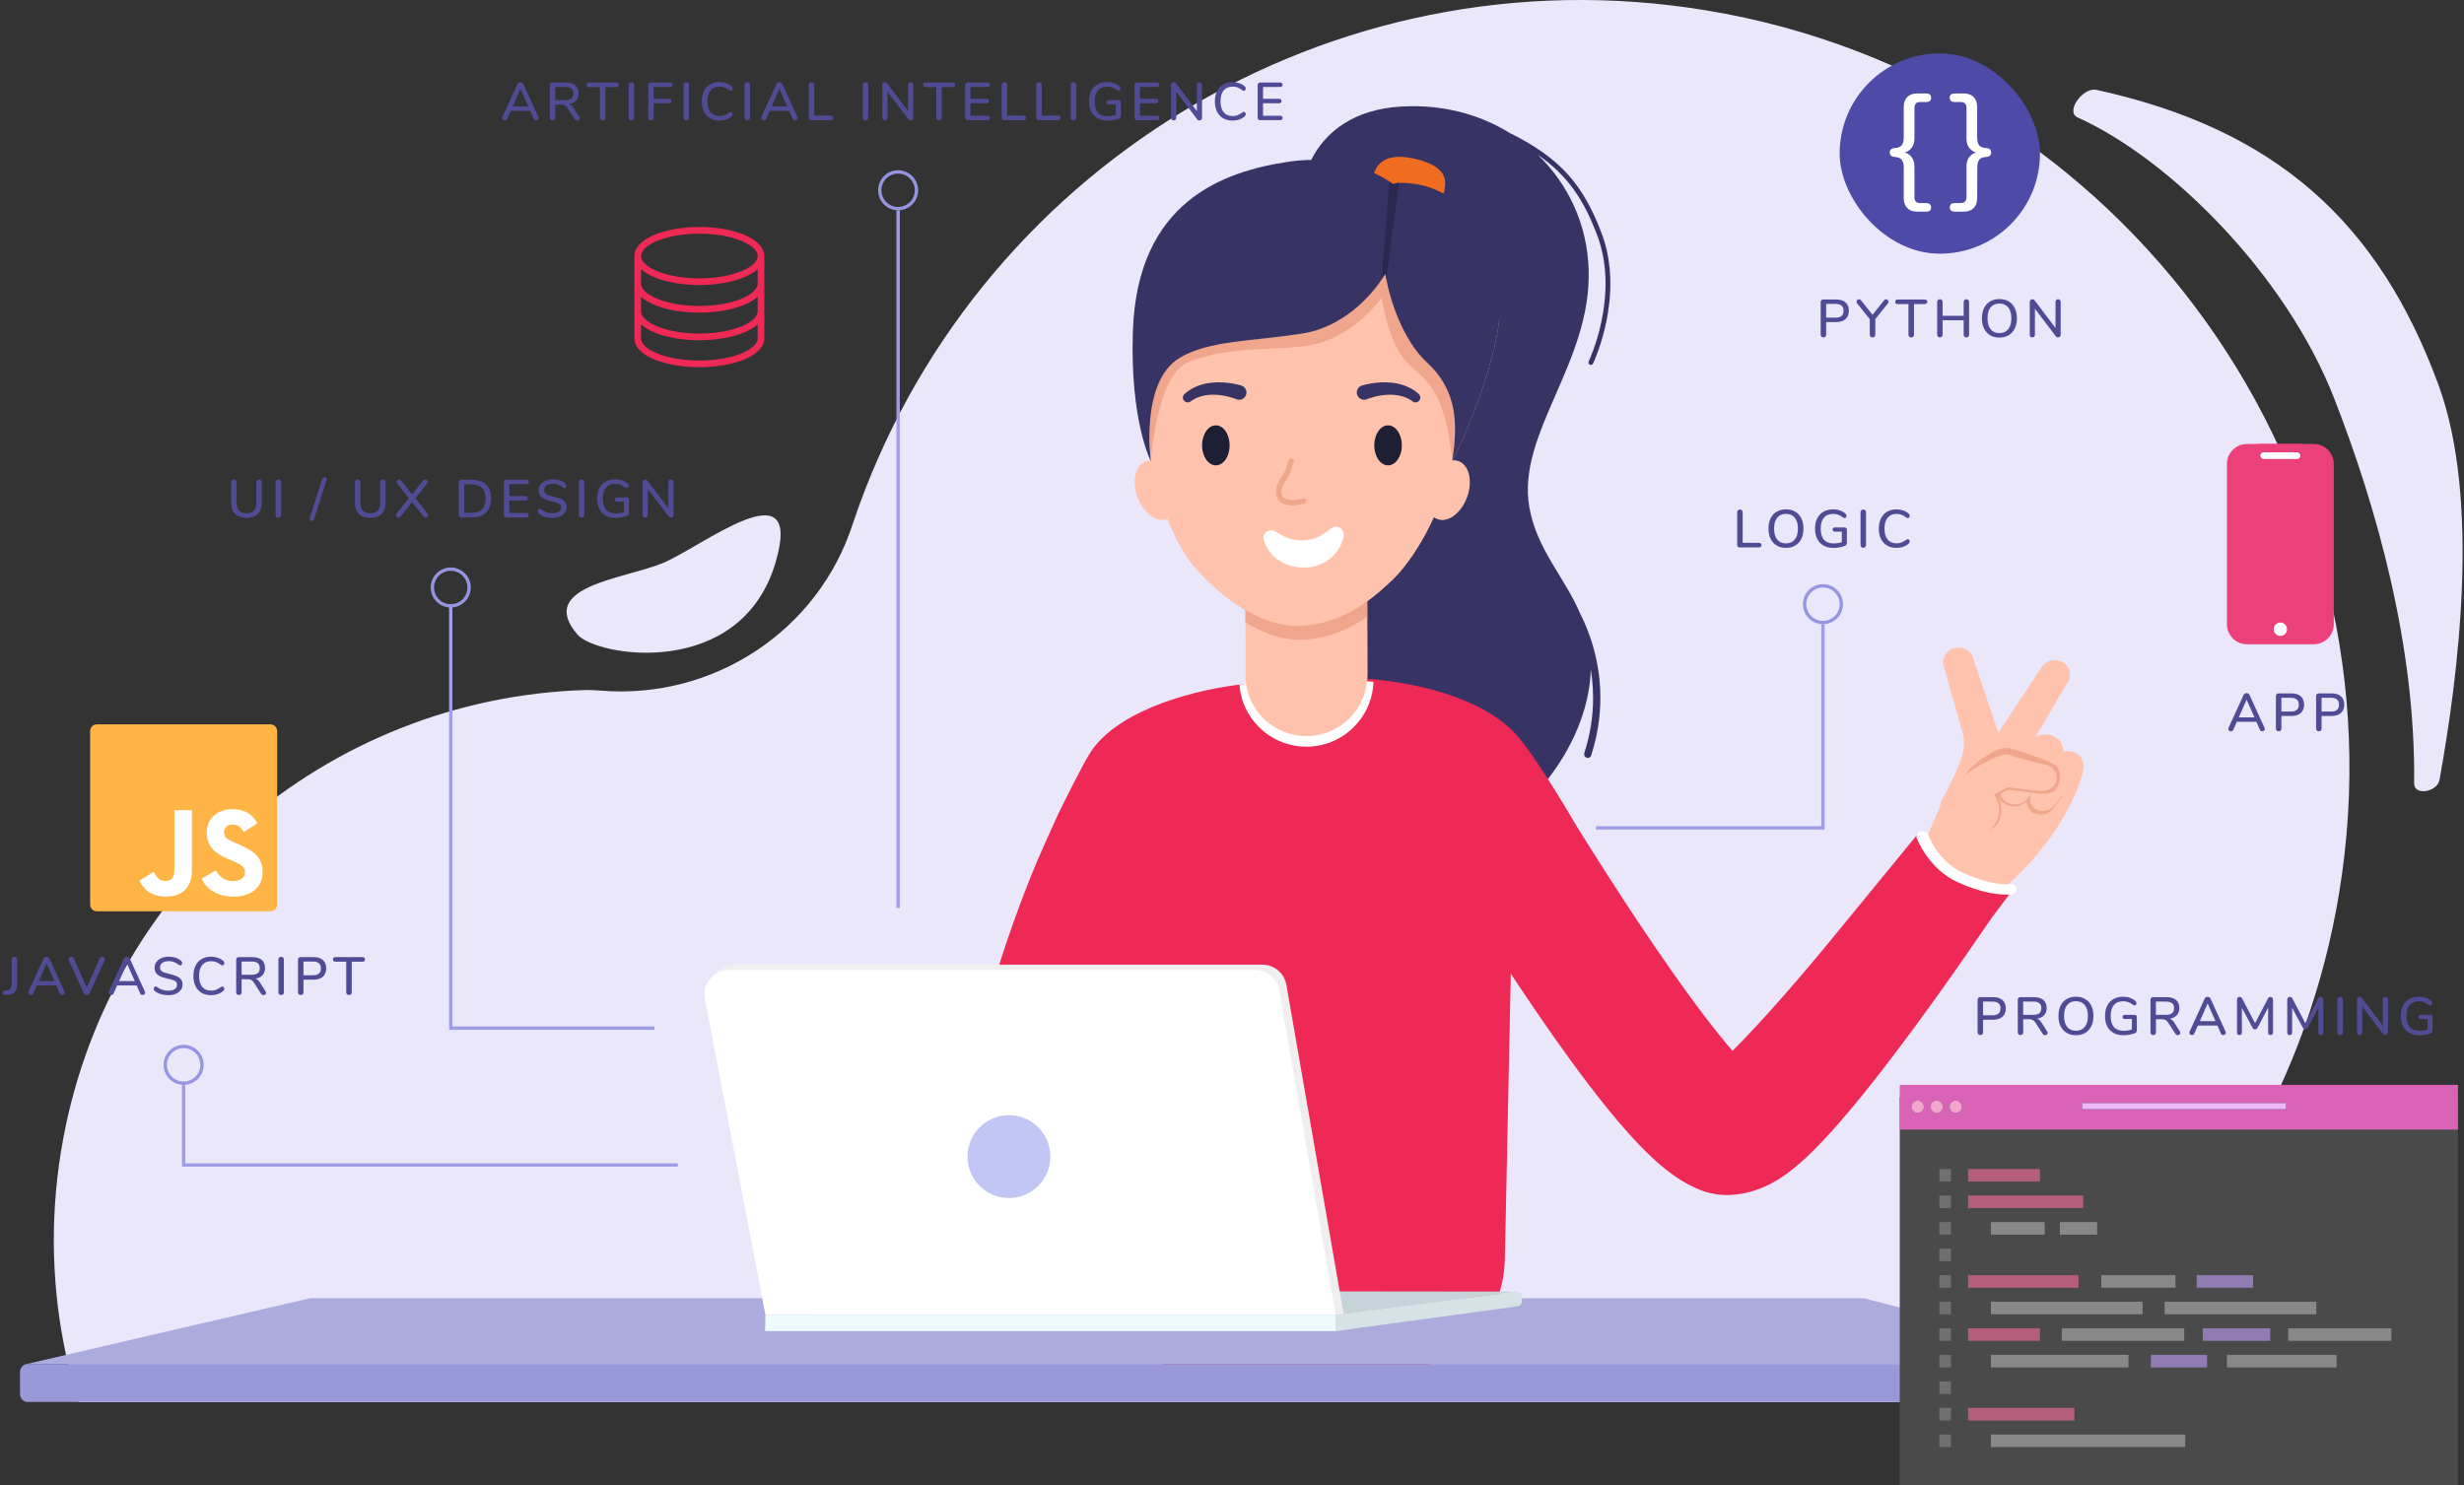 <svg width="738" height="445" viewBox="0 0 738 445" fill="none" xmlns="http://www.w3.org/2000/svg">
<rect x="0" y="0" width="738" height="445" fill="#333333" stroke="none"/>
<path d="M700.61 267.478C691.43 323.269 662.794 371.079 622.799 405.118C621.411 406.304 620.013 407.467 618.6 408.608C613.669 412.615 608.573 416.417 603.328 420H23.466C22.303 416.251 21.273 412.448 20.378 408.608C20.138 407.577 19.907 406.545 19.69 405.506C15.585 386.208 14.911 365.846 18.226 345.207C30.983 265.816 97.917 208.998 175.479 206.712C176.555 206.684 178.084 206.749 179.967 206.901C213.677 209.607 245.032 189.075 255.429 156.898C255.48 156.746 255.531 156.594 255.577 156.451C290.917 51.457 398.087 -15.486 510.943 3.09C636.224 23.704 721.224 142.192 700.61 267.478Z" fill="#EAE7FB"/>
<path d="M473.251 183.737C468.593 172.87 460.203 164.475 458.043 151.87C454.235 129.703 476.787 108.599 475.815 80.566C475.359 67.23 469.74 55.178 460.607 46.389C469.36 52.44 474.267 59.559 478.385 70.492C485.197 88.58 475.923 108.087 475.829 108.28C475.655 108.64 475.804 109.075 476.167 109.25C476.267 109.299 476.375 109.322 476.483 109.322C476.751 109.322 477.009 109.172 477.134 108.915C477.23 108.712 486.779 88.663 479.742 69.98C474.209 55.286 467.311 47.311 452.042 39.757C443.042 34.207 431.993 31.225 419.803 31.909C405.007 32.737 397.597 39.848 393.994 45.647C393.51 46.431 393.097 47.184 392.734 47.901C391.197 50.989 390.776 53.287 390.776 53.287L400.034 241.485C400.034 241.485 431.154 252.504 441.187 249.474C454.252 247.971 475.782 224.886 476.466 200.535C477.59 207.476 477.596 216.101 474.511 225.625C474.328 226.193 474.625 226.803 475.187 226.998C475.76 227.195 476.389 226.889 476.574 226.314C481.262 211.853 479.116 199.373 476.441 191.377C475.472 188.483 474.353 185.915 473.251 183.737Z" fill="#373365"/>
<path d="M581.206 241.31C579.096 246.655 574.425 254.646 576.535 260.232C578.644 265.818 587.537 269 593.313 269C600.219 269 612.652 253.605 616.523 247.333C619.052 243.234 620.967 239.655 622.471 235.647C623.403 233.17 625.203 228.599 622.808 226.664C620.288 224.625 618.68 225.274 617.392 226.308C608.828 222.836 595.228 220 588.009 220C589.4 226.735 584.704 232.443 581.206 241.31Z" fill="#FFC3AD"/>
<path d="M391.602 218.73C391.051 219.298 390.475 219.88 389.871 220.462C388.946 221.367 387.971 222.29 386.958 223.223C377.897 231.57 366.014 240.805 363.048 246.165L360.756 250.321L360.182 251.359C359.983 251.71 359.85 251.987 359.684 252.306L358.723 254.153C358.081 255.376 357.435 256.6 356.787 257.943L354.857 261.882C353.617 264.537 352.37 267.191 351.202 269.902C350.595 271.241 350.025 272.598 349.457 273.965C348.892 275.331 348.303 276.679 347.765 278.065L346.129 282.197L344.559 286.367C343.537 289.159 342.512 291.953 341.565 294.788C340.59 297.61 339.682 300.462 338.768 303.315C337.882 306.178 337.01 309.044 336.176 311.935C335.351 314.826 334.534 317.72 333.773 320.639C332.992 323.552 332.258 326.479 331.541 329.417C330.724 332.787 329.946 336.171 329.195 339.569C328.641 342.094 328.112 344.625 327.594 347.165C326.517 352.459 325.54 357.787 324.612 363.149C323.144 362.963 321.685 362.769 320.245 362.553C317.526 362.179 314.865 361.739 312.228 361.293L308.326 360.573L304.535 359.778L321.278 383.815L322.779 374.267L324.26 365.142C324.371 364.478 324.496 363.813 324.612 363.149C325.891 363.309 327.171 363.461 328.447 363.619C328.53 363.628 328.614 363.639 328.697 363.647C330.522 363.863 332.363 364.049 334.202 364.237C332.438 368 330.555 371.764 328.453 375.527C326.731 378.615 324.861 381.71 322.793 384.798C322.488 385.255 322.178 385.712 321.865 386.169C318.121 392.258 313.411 397.384 308.728 402.662C307.889 402.568 307.047 402.477 306.202 402.374L301.442 401.751L296.604 401.003C285.569 399.295 278.002 388.963 279.71 377.922L279.715 377.886L279.863 376.967L281.303 367.765L282.864 358.153C283.955 351.712 285.146 345.257 286.453 338.813C287.757 332.366 289.189 325.931 290.75 319.509C291.531 316.299 292.334 313.09 293.193 309.891C294.029 306.685 294.929 303.492 295.843 300.302C296.757 297.109 297.726 293.924 298.715 290.748C299.725 287.572 300.742 284.396 301.83 281.236C302.893 278.068 304.043 274.925 305.192 271.776L306.97 267.067L308.825 262.376C309.434 260.811 310.11 259.259 310.755 257.703C311.403 256.147 315.529 246.872 316.969 243.801C317.7 242.264 323.684 230.172 326.31 225.855C333.546 213.961 354.004 207.257 371.22 205.091C371.885 205.004 372.547 204.93 373.203 204.861C378.484 204.293 383.391 204.163 387.423 204.454C388.273 204.51 389.084 204.593 389.851 204.69C392.529 205.032 394.675 205.595 396.093 206.38C399.89 208.48 396.999 213.162 391.602 218.73Z" fill="#EF2955"/>
<path d="M390.909 415.146C390.56 415.146 384.504 416.292 384.152 416.287C350.388 415.832 327.888 402.535 328.453 375.388L331.086 248.939C331.646 222.074 359.426 204.3 392.718 204.3C393.066 204.3 393.413 204.302 393.762 204.306C427.529 204.761 453.928 223.438 453.363 250.585L450.729 377.036C450.17 403.9 424.2 415.146 390.909 415.146Z" fill="#EF2955"/>
<path d="M586.108 262.078C579.558 258.904 576.262 253.734 574.606 249.594C567.336 258.453 556.749 271.359 555.012 273.505C549.637 280.143 544.193 286.716 538.668 293.164C533.141 299.593 527.522 305.937 521.832 311.837C520.856 312.845 519.877 313.83 518.901 314.805C516.036 311.472 513.18 307.877 510.371 304.187C503.676 295.36 497.223 286.026 490.921 276.591C484.622 267.139 478.478 257.536 472.448 247.86C471.886 246.955 459.438 225.337 453.164 219.04C443.708 209.562 426.365 204.902 411.221 203.482C410.574 203.422 409.93 203.37 409.294 203.317C402.738 202.818 396.685 202.927 391.987 203.51C391.197 203.611 390.447 203.719 389.737 203.848C387.693 204.206 386.007 204.673 384.771 205.232C380.396 207.208 384.693 211.32 391.484 216.083C392.148 216.55 392.833 217.021 393.539 217.5C394.606 218.22 395.715 218.952 396.846 219.692C405.29 225.212 414.932 231.087 417.429 235.307L421.93 242.899L426.448 250.403C429.47 255.396 432.529 260.373 435.623 265.333C440.965 273.91 446.415 282.457 452.031 290.971C452.91 292.31 453.8 293.649 454.691 294.988C461.263 304.831 468.018 314.619 475.434 324.402C479.164 329.3 483.032 334.184 487.459 339.17C489.693 341.67 492.055 344.191 494.906 346.855C495.586 347.507 496.415 348.214 497.176 348.89L498.464 349.956L499.122 350.487L499.861 351.052C500.792 351.776 501.962 352.589 503.19 353.38C503.898 353.815 504.619 354.242 505.346 354.652C506.226 355.123 507.169 355.586 508.098 356.013C511.659 357.649 515.82 358.361 520.109 357.823L520.347 357.794C520.828 357.729 521.304 357.656 521.774 357.577L522.473 357.449L523.062 357.319C523.46 357.227 523.847 357.135 524.24 357.029L525.222 356.739C526.53 356.339 527.503 355.943 528.393 355.557C530.13 354.79 531.338 354.102 532.4 353.458C534.487 352.174 535.917 351.071 537.225 350.026C539.799 347.936 541.735 346.071 543.593 344.215C547.248 340.533 550.351 337.003 553.356 333.46C559.318 326.392 564.745 319.358 570.041 312.29C575.33 305.22 580.437 298.133 585.453 291.007C587.961 287.445 596.577 274.909 596.577 274.909L603 266.351C597.832 266.033 591.92 264.895 586.108 262.078Z" fill="#EF2955"/>
<path d="M411.368 204.27C411.349 204.948 411.288 205.618 411.202 206.278C410.144 214.196 404.47 220.66 396.971 222.872C395.179 223.403 393.282 223.685 391.314 223.689H391.272C389.791 223.689 388.345 223.528 386.958 223.223C378.977 221.477 372.774 215 371.434 206.874C371.337 206.287 371.267 205.692 371.22 205.091C371.885 205.004 372.547 204.93 373.203 204.861C373.081 204.025 373.018 203.166 373.018 202.298L372.97 179.952C372.954 169.872 381.106 161.682 391.189 161.663H391.228C401.288 161.663 409.46 169.812 409.479 179.878L409.524 202.224C409.524 202.852 409.496 203.471 409.438 204.08C410.075 204.14 410.72 204.2 411.368 204.27Z" fill="white"/>
<path d="M409.524 202.225C409.524 202.853 409.499 203.472 409.435 204.079C409.377 204.68 409.283 205.273 409.169 205.857C407.649 213.45 401.427 219.345 393.659 220.357C392.889 220.457 392.103 220.513 391.305 220.513H391.269C390.799 220.513 390.333 220.495 389.871 220.463C381.84 219.853 375.252 214.039 373.488 206.384C373.369 205.886 373.278 205.379 373.203 204.86C373.081 204.026 373.018 203.165 373.018 202.299L372.984 186.387L372.976 182.726L372.97 179.952C372.954 169.874 381.106 161.682 391.189 161.665H391.228C401.288 161.665 409.46 169.812 409.477 179.878V180.12L409.491 184.789L409.524 202.225Z" fill="#FFC3AD"/>
<path d="M598 237.077C598 237.077 598.238 238.545 599.271 239.806C600.398 241.182 602.749 241.861 604.234 241.502C605.718 241.143 606.934 240.241 606.934 240.241C606.934 240.241 607.341 242.743 609.025 243.521C610.85 244.365 613.381 244.078 614.483 242.785C615.586 241.493 621.099 233.99 621.975 230.615C622.85 227.241 600.83 230.201 600.83 230.201L598 237.077Z" fill="#F0A68C"/>
<path d="M417.294 173.446C414.888 175.784 412.307 178.08 409.477 180.12L409.491 184.789C404.149 188.494 397.926 191.239 390.347 191.619C384.321 191.92 378.357 189.697 372.984 186.387L372.976 182.726C366.989 179.194 361.7 174.257 357.831 169.838C352.246 163.459 347.159 150.819 344.116 135.967C344.116 135.964 344.115 135.961 344.113 135.956C343.315 131.395 342.714 126.665 342.349 121.88C339.452 83.701 357.241 77.445 396.387 76.479C423.323 75.811 431.999 83.189 435.258 97.303C436.111 102.831 436.418 109.219 436.775 116.4C438.226 145.396 424.231 166.719 417.294 173.446Z" fill="#F0A68C"/>
<path d="M590.939 197.002L602.178 230.311L592.171 229.138L611.541 199.794C612.873 197.775 615.696 197.154 617.842 198.408C619.921 199.622 620.598 202.158 619.432 204.15L601.639 234.365C600.188 236.834 596.882 237.727 594.256 236.359C592.912 235.659 592.002 234.485 591.635 233.192L582.153 199.403C581.506 197.104 582.967 194.749 585.409 194.143C587.774 193.555 590.2 194.834 590.939 197.002Z" fill="#FFC3AD"/>
<path d="M599.633 234.899L607.936 222.373C609.46 220.071 612.78 219.313 615.351 220.68C617.919 222.046 618.766 225.02 617.242 227.322C617.138 227.476 617.023 227.627 616.906 227.767L607.108 239.394C605.608 241.174 602.78 241.528 600.791 240.185C598.939 238.932 598.471 236.645 599.633 234.899Z" fill="#FFC3AD"/>
<path d="M608.499 237.867L615.331 227.098C616.589 225.113 619.417 224.413 621.644 225.535C623.873 226.656 624.659 229.175 623.399 231.16C623.314 231.293 623.222 231.424 623.123 231.546L614.994 241.573C613.744 243.114 611.329 243.461 609.602 242.349C607.991 241.312 607.541 239.373 608.499 237.867Z" fill="#FFC3AD"/>
<path d="M584 237.51C584 237.51 589.571 230.042 593.451 227.41C597.044 224.975 599.226 224 600.891 224C602.558 224 615.037 228.252 616.005 229.486C617.907 231.909 617.046 237.008 613.73 237.619C610.415 238.231 602.751 236.454 601.599 236.676C600.446 236.899 598.389 238.403 598.389 238.403C598.389 238.403 602.673 246.739 593.913 249.63C585.153 252.521 584 237.51 584 237.51Z" fill="#F0A68C"/>
<path d="M92.803 388.924H558.246L634.642 408.61H8.061L92.803 388.924Z" fill="#ACABDE"/>
<path d="M636.703 410.942V417.666C636.703 418.953 635.659 420 634.371 420H8.334C7.045 420 6 418.953 6 417.666V410.942C6 409.654 7.045 408.608 8.334 408.608H634.371C635.659 408.608 636.703 409.654 636.703 410.942Z" fill="#9998D9"/>
<path d="M400.815 393.897L454.415 386.925L271.565 386.714L244.186 393.897H400.815Z" fill="#C5D4D9"/>
<path d="M402.487 393.897H229.578L212.811 297.518C212.036 293.06 215.467 288.981 219.991 288.981H378.105C381.646 288.981 384.679 291.529 385.285 295.018L402.487 393.897Z" fill="#EFEFEF"/>
<path d="M400.053 398.766H229.157L229.253 393.897H400.053V398.766Z" fill="#EDFBFF"/>
<path d="M400.053 398.766V393.897L454.124 386.938C455.044 386.819 455.858 387.537 455.858 388.464V389.818C455.858 390.588 455.29 391.239 454.529 391.341L400.053 398.766Z" fill="#D5E2E6"/>
<path d="M400.053 393.897H229.253L211.117 299.114C210.341 294.658 213.772 290.576 218.297 290.576H375.947C379.492 290.576 382.521 293.127 383.128 296.616L400.053 393.897Z" fill="white"/>
<path d="M289.781 346.483C289.781 353.336 295.339 358.894 302.193 358.894C309.049 358.894 314.604 353.336 314.604 346.483C314.604 339.626 309.049 334.071 302.193 334.071C295.339 334.071 289.781 339.626 289.781 346.483Z" fill="#C1C6F5"/>
<path d="M402.435 393.593L400.053 393.897V398.766L402.485 398.447L402.435 393.593Z" fill="#D5E2E6"/>
<path d="M612.69 229.083L612.637 229.072C610.862 228.692 609.084 228.264 607.311 227.787C606.425 227.55 605.542 227.303 604.664 227.045L603.351 226.653L602.092 226.254L601.826 226.169C601.054 225.925 600.216 225.946 599.459 226.228L598.898 226.437V226.437C598.365 226.642 598.026 226.787 597.608 226.966L596.436 227.49C595.664 227.848 594.907 228.222 594.156 228.615C592.658 229.402 591.188 230.268 589.753 231.239C588.317 232.214 586.912 233.298 585.577 234.564C584.912 235.203 584.264 235.88 583.65 236.624C583.527 236.778 583.409 236.923 583.294 237.072C581.665 238.766 580.759 241.084 581.056 243.606C581.508 247.427 584.814 250.533 588.878 250.949C594.226 251.496 598.746 247.573 598.746 242.656C598.746 240.937 598.194 239.34 597.246 238.013C597.852 237.65 598.474 237.298 599.111 236.964C599.708 236.651 600.317 236.35 600.928 236.066L601.475 235.822L602.49 235.977C603.478 236.121 604.462 236.253 605.452 236.374C607.429 236.619 609.417 236.814 611.428 236.957C613.983 237.141 616.325 235.12 615.963 232.363C615.747 230.736 614.39 229.445 612.69 229.083Z" fill="#FFC3AD"/>
<path d="M601.338 268C599.244 268 594.265 267.891 586.304 264.254C577.578 260.265 574.24 251.432 574.098 251.075C573.776 250.258 574.273 249.368 575.212 249.086C576.152 248.805 577.176 249.237 577.501 250.053C577.556 250.183 580.407 258.03 587.822 261.419C597.121 265.668 601.863 264.854 601.906 264.847C602.887 264.697 603.802 265.272 603.974 266.123C604.143 266.975 603.471 267.786 602.494 267.934C602.363 267.953 601.98 268 601.338 268Z" fill="white"/>
<path d="M172.891 190.04C178.603 196.8 221.952 203.816 232.321 168.39C240.884 139.138 210.007 164.051 198.274 168.781C186.541 173.512 160.727 175.645 172.891 190.04Z" fill="#EAE7FB"/>
<path d="M627.902 26.919C623.862 26.038 618.492 33.484 622.261 35.179C649.831 47.588 684.612 82.192 699.104 119.304C711.673 151.5 723.561 193.259 723.06 234.666C723.013 238.489 730.002 237.344 730.678 233.582C736.239 202.683 743.089 149.926 730.326 115.225C712.576 66.964 682.059 38.757 627.902 26.919Z" fill="#EAE7FB"/>
<path d="M432.17 58.679C430.83 62.952 425.095 64.957 419.365 63.159C413.636 61.359 410.08 56.438 411.421 52.166C412.761 47.89 416.541 45.769 424.225 47.682C433.835 50.075 433.511 54.403 432.17 58.679Z" fill="#F06C21"/>
<path d="M417.294 173.446C414.888 175.784 412.307 178.08 409.477 180.12C403.966 184.096 397.514 187.094 389.566 187.492C383.828 187.778 378.143 185.776 372.976 182.726C366.989 179.194 361.7 174.257 357.831 169.838C352.246 163.459 347.159 150.82 344.115 135.967C344.115 135.964 344.115 135.961 344.113 135.956C342.925 130.146 342.047 123.998 341.571 117.751C338.671 79.572 356.463 73.319 395.609 72.35C425.059 71.624 432.677 80.511 435.258 97.303C436.111 102.831 436.418 109.219 436.775 116.4C438.226 145.396 424.231 166.719 417.294 173.446Z" fill="#FFC3AD"/>
<path d="M449.059 95.559C447.877 107.062 441.804 124.483 435.003 138.14L434.917 138.146C432.91 115.405 425.856 113.27 421.434 108.596C415.633 102.471 413.808 89.264 413.808 89.264C413.808 89.264 406.721 99.167 395.847 102.556C385.54 105.769 369.814 102.789 355.74 108.599C346.383 112.462 344.7 138.14 344.7 138.14L342.634 90.715L416.372 65.103L449.059 95.559Z" fill="#F0A68C"/>
<path d="M428 144.778C426.269 149.58 427.427 154.395 430.584 155.532C433.74 156.67 437.703 153.698 439.431 148.896C441.162 144.093 440.007 139.279 436.85 138.141C433.693 137.003 429.731 139.974 428 144.778Z" fill="#FFC3AD"/>
<path d="M340.668 148.896C338.937 144.093 340.092 139.279 343.249 138.141C346.406 137.003 350.368 139.974 352.099 144.778C353.83 149.58 352.672 154.395 349.515 155.532C346.359 156.67 342.396 153.698 340.668 148.896Z" fill="#FFC3AD"/>
<path d="M360.033 133.411C360.033 136.723 361.883 139.409 364.164 139.409C366.446 139.409 368.296 136.723 368.296 133.411C368.296 130.099 366.446 127.416 364.164 127.416C361.883 127.416 360.033 130.099 360.033 133.411Z" fill="#1E1F35"/>
<path d="M411.609 133.411C411.609 136.723 413.459 139.409 415.741 139.409C418.022 139.409 419.872 136.723 419.872 133.411C419.872 130.099 418.022 127.416 415.741 127.416C413.459 127.416 411.609 130.099 411.609 133.411Z" fill="#1E1F35"/>
<path d="M449.09 88.904C447.805 79.719 442.638 54.505 419.005 54.774C418.41 54.782 417.823 54.99 417.214 55.137C417.214 55.137 417.214 55.137 417.206 55.137C417.164 55.101 416.801 54.81 416.126 54.361C412.786 52.143 401.933 46.073 386.036 48.43C366.463 51.329 340.538 60.282 339.305 99.413C338.458 126.33 344.7 138.141 344.7 138.141C344.7 138.141 341.33 114.276 353.414 107.151C362.248 101.939 374.676 102.316 390.137 99.901C402.252 98.01 410.623 88.6 413.808 83.726V83.721C414.301 82.973 414.663 82.364 414.91 81.943C414.974 82.364 415.076 82.945 415.212 83.662C416.3 89.461 419.983 101.742 427.413 108.599C436.836 117.297 436.518 127.571 435.003 138.141C441.804 124.483 447.877 107.062 449.06 95.559C449.328 93.019 449.35 90.765 449.09 88.904Z" fill="#373365"/>
<path d="M382.258 159.413C382.258 159.413 382.278 159.43 382.316 159.463C382.347 159.476 382.388 159.483 382.433 159.501C382.496 159.538 382.571 159.583 382.66 159.636C382.754 159.69 382.865 159.755 382.976 159.827C383.097 159.897 383.23 159.975 383.369 160.06C383.518 160.138 383.671 160.227 383.828 160.318C384.003 160.399 384.172 160.494 384.349 160.587C384.543 160.665 384.723 160.764 384.922 160.851C385.13 160.922 385.321 161.022 385.531 161.098C385.753 161.158 385.952 161.257 386.177 161.319C386.407 161.366 386.617 161.458 386.85 161.505C386.966 161.528 387.082 161.548 387.196 161.577C387.312 161.604 387.42 161.645 387.545 161.654C387.664 161.671 387.786 161.688 387.907 161.705C388.027 161.721 388.137 161.764 388.267 161.764C388.519 161.779 388.766 161.809 389.018 161.832C389.281 161.829 389.541 161.842 389.802 161.86C390.07 161.851 390.344 161.834 390.618 161.836L390.721 161.836H390.771L390.796 161.836H390.804C390.97 161.823 390.585 161.854 390.627 161.85L390.646 161.849L390.934 161.822L391.513 161.77L391.657 161.759C391.693 161.755 391.704 161.749 391.729 161.744C391.77 161.735 391.812 161.725 391.854 161.719C391.937 161.706 392.022 161.698 392.108 161.694C392.333 161.633 392.574 161.61 392.795 161.553C393.017 161.494 393.244 161.444 393.457 161.369C393.565 161.334 393.678 161.31 393.784 161.27C393.889 161.228 393.991 161.181 394.102 161.147C394.324 161.085 394.518 160.965 394.733 160.887C395.141 160.688 395.55 160.487 395.924 160.252C396.121 160.145 396.301 160.026 396.475 159.908C396.661 159.802 396.819 159.674 396.982 159.566C397.306 159.342 397.589 159.127 397.832 158.946C398.068 158.76 398.275 158.618 398.405 158.51C398.538 158.405 398.619 158.351 398.619 158.351L398.862 158.184C399.92 157.468 401.357 157.744 402.072 158.8C402.388 159.265 402.509 159.806 402.46 160.324C402.46 160.324 402.448 160.441 402.412 160.657C402.374 160.871 402.316 161.192 402.205 161.589C402.094 161.988 401.933 162.467 401.698 163.006C401.46 163.542 401.155 164.143 400.734 164.763C400.532 165.078 400.283 165.385 400.028 165.709C399.768 166.028 399.463 166.333 399.153 166.656C398.497 167.26 397.746 167.876 396.866 168.364C395.996 168.878 395.021 169.265 394.008 169.567C393.72 169.635 393.429 169.699 393.136 169.76L392.693 169.843L392.479 169.881L392.335 169.899L391.759 169.964L391.471 169.995L391.452 169.997L391.258 170.012H391.247L391.2 170.013L391.106 170.014L390.918 170.015C390.414 170.02 389.912 170.019 389.411 169.999C388.904 169.943 388.398 169.883 387.899 169.809C387.398 169.72 386.905 169.573 386.423 169.451C385.939 169.32 385.473 169.117 385.022 168.94C384.119 168.552 383.3 168.066 382.58 167.541C382.225 167.276 381.896 166.994 381.588 166.72C381.286 166.434 381.012 166.148 380.755 165.868C380.511 165.576 380.284 165.296 380.082 165.021C379.891 164.736 379.708 164.47 379.553 164.211C379.403 163.944 379.265 163.7 379.151 163.465C379.04 163.225 378.941 163.008 378.86 162.805C378.697 162.399 378.606 162.059 378.534 161.818C378.487 161.679 378.462 161.566 378.442 161.497C378.437 161.447 378.434 161.421 378.434 161.421C378.298 160.145 379.223 159.001 380.5 158.865C381.151 158.796 381.771 159.004 382.236 159.394L382.258 159.413Z" fill="white"/>
<path d="M370.306 119.593C370.306 119.593 370.265 119.576 370.187 119.543C370.102 119.507 369.96 119.454 369.778 119.388C369.412 119.258 368.872 119.08 368.207 118.906C366.881 118.551 365.053 118.225 363.253 118.239C362.808 118.244 362.359 118.258 361.924 118.308C361.487 118.344 361.066 118.413 360.661 118.493C360.257 118.574 359.875 118.673 359.518 118.787C359.338 118.837 359.169 118.906 359.005 118.964C358.836 119.019 358.681 119.086 358.535 119.152C358.233 119.274 357.975 119.421 357.737 119.537C357.51 119.673 357.313 119.789 357.15 119.886C356.837 120.102 356.66 120.227 356.66 120.227L356.563 120.293C355.907 120.747 355.004 120.581 354.55 119.922C354.123 119.305 354.251 118.466 354.813 117.989C354.813 117.989 355.032 117.807 355.414 117.488C355.613 117.336 355.86 117.159 356.145 116.956C356.438 116.774 356.765 116.549 357.145 116.353C357.33 116.248 357.527 116.142 357.737 116.048C357.945 115.951 358.161 115.84 358.388 115.755C358.836 115.566 359.321 115.389 359.828 115.24C360.335 115.087 360.866 114.954 361.406 114.855C361.949 114.747 362.5 114.677 363.051 114.619C365.264 114.4 367.451 114.597 369.06 114.871C369.869 115.007 370.536 115.162 371.013 115.281C371.251 115.345 371.439 115.397 371.575 115.436C371.719 115.48 371.794 115.505 371.794 115.505C372.943 115.86 373.588 117.078 373.231 118.227C372.876 119.377 371.658 120.019 370.509 119.665C370.442 119.645 370.378 119.623 370.315 119.595L370.306 119.593Z" fill="#373365"/>
<path d="M407.912 115.505C407.912 115.505 407.99 115.48 408.134 115.436C408.269 115.397 408.458 115.345 408.696 115.281C409.169 115.162 409.837 115.007 410.645 114.871C412.257 114.597 414.442 114.4 416.654 114.619C417.206 114.677 417.759 114.747 418.299 114.855C418.842 114.954 419.371 115.087 419.878 115.239C420.385 115.389 420.869 115.566 421.321 115.755C421.548 115.84 421.761 115.951 421.969 116.048C422.179 116.142 422.376 116.247 422.564 116.353C422.943 116.549 423.27 116.774 423.564 116.956C423.849 117.159 424.092 117.336 424.292 117.488C424.674 117.807 424.893 117.989 424.893 117.989C425.508 118.504 425.588 119.415 425.076 120.03C424.594 120.606 423.755 120.711 423.148 120.296L423.046 120.227C423.046 120.227 422.869 120.102 422.556 119.886C422.392 119.789 422.196 119.673 421.969 119.537C421.733 119.421 421.476 119.274 421.171 119.152C421.024 119.086 420.869 119.019 420.703 118.964C420.537 118.906 420.371 118.837 420.188 118.787C419.833 118.673 419.449 118.574 419.044 118.493C418.64 118.413 418.219 118.344 417.781 118.308C417.349 118.258 416.901 118.244 416.452 118.239C414.652 118.225 412.827 118.551 411.501 118.906C410.836 119.08 410.294 119.258 409.928 119.388C409.748 119.454 409.607 119.507 409.518 119.543C409.441 119.576 409.399 119.593 409.399 119.593L409.394 119.595C408.286 120.058 407.009 119.534 406.547 118.424C406.082 117.314 406.608 116.04 407.715 115.575C407.779 115.55 407.848 115.525 407.912 115.505Z" fill="#373365"/>
<path d="M419.005 54.774L415.212 83.662C415.076 82.945 414.973 82.364 414.91 81.943C414.663 82.364 414.301 82.973 413.808 83.721L416.125 54.362C416.801 54.81 417.164 55.101 417.205 55.137C417.214 55.137 417.214 55.137 417.214 55.137C417.823 54.99 418.418 54.868 419.005 54.774Z" fill="#2B2850"/>
<path d="M387.102 151.397C385.867 151.397 384.551 151.174 383.579 150.438C382.928 149.946 382.156 148.998 382.167 147.279C382.181 145.449 383.164 143.929 384.114 142.461C384.263 142.231 384.41 142.004 384.551 141.774C385.052 140.976 385.712 138.733 385.925 137.936C386.041 137.498 386.49 137.238 386.927 137.354C387.365 137.47 387.625 137.922 387.509 138.357C387.426 138.675 386.661 141.494 385.941 142.643C385.795 142.879 385.642 143.114 385.49 143.349C384.632 144.681 383.817 145.938 383.806 147.291C383.801 148.137 384.05 148.739 384.568 149.131C385.997 150.211 389.129 149.625 390.217 149.308C390.652 149.182 391.106 149.431 391.233 149.865C391.361 150.3 391.111 150.755 390.677 150.881C390.397 150.963 388.824 151.397 387.102 151.397Z" fill="#F0A68C"/>
<rect x="551" y="16" width="60" height="60" rx="30" fill="#4E4BA8"/>
<path d="M577 60.84C577.427 60.84 577.76 60.947 578 61.16C578.267 61.4 578.4 61.72 578.4 62.12C578.4 62.547 578.267 62.867 578 63.08C577.76 63.293 577.427 63.4 577 63.4H574.24C572.933 63.4 571.933 63.04 571.24 62.32C570.547 61.627 570.2 60.627 570.2 59.32V50.24C570.2 49.147 569.987 48.347 569.56 47.84C569.16 47.333 568.44 47.053 567.4 47C566.947 46.973 566.6 46.84 566.36 46.6C566.12 46.36 566 46.053 566 45.68C566 45.307 566.12 45 566.36 44.76C566.6 44.52 566.947 44.387 567.4 44.36C568.44 44.307 569.16 44.04 569.56 43.56C569.987 43.053 570.2 42.253 570.2 41.16V32.08C570.2 30.773 570.547 29.773 571.24 29.08C571.933 28.36 572.933 28 574.24 28H577C577.427 28 577.76 28.107 578 28.32C578.267 28.533 578.4 28.853 578.4 29.28C578.4 29.68 578.267 30 578 30.24C577.76 30.453 577.427 30.56 577 30.56H575.12C573.973 30.56 573.4 31.16 573.4 32.36V41.48C573.4 42.653 573.107 43.6 572.52 44.32C571.96 45.04 571.28 45.493 570.48 45.68C571.28 45.867 571.96 46.32 572.52 47.04C573.107 47.76 573.4 48.707 573.4 49.88V59.04C573.4 60.24 573.973 60.84 575.12 60.84H577Z" fill="white"/>
<path d="M594.985 44.36C595.438 44.387 595.785 44.52 596.025 44.76C596.265 45 596.385 45.307 596.385 45.68C596.385 46.053 596.265 46.36 596.025 46.6C595.785 46.84 595.438 46.973 594.985 47C593.945 47.053 593.225 47.333 592.825 47.84C592.425 48.32 592.225 49.12 592.225 50.24L592.185 59.32C592.185 60.627 591.838 61.627 591.145 62.32C590.452 63.04 589.452 63.4 588.145 63.4H585.385C584.958 63.4 584.612 63.293 584.345 63.08C584.105 62.867 583.985 62.547 583.985 62.12C583.985 61.72 584.105 61.4 584.345 61.16C584.612 60.947 584.958 60.84 585.385 60.84H587.225C588.398 60.84 588.985 60.24 588.985 59.04V49.88C588.985 48.707 589.265 47.76 589.825 47.04C590.412 46.32 591.105 45.867 591.905 45.68C591.105 45.493 590.412 45.04 589.825 44.32C589.265 43.6 588.985 42.653 588.985 41.48V32.36C588.985 31.16 588.398 30.56 587.225 30.56H585.385C584.958 30.56 584.612 30.453 584.345 30.24C584.105 30 583.985 29.68 583.985 29.28C583.985 28.853 584.105 28.533 584.345 28.32C584.612 28.107 584.958 28 585.385 28H588.145C589.452 28 590.452 28.36 591.145 29.08C591.838 29.773 592.185 30.773 592.185 32.08V41.16C592.185 42.253 592.385 43.053 592.785 43.56C593.212 44.04 593.945 44.307 594.985 44.36Z" fill="white"/>
<path d="M203 349H55V325" stroke="#9F9DE7"/>
<path d="M196 308H135V181" stroke="#9F9DE7"/>
<path d="M269 272L269 63" stroke="#9F9DE7"/>
<path d="M478 248H546V187" stroke="#9F9DE7"/>
<path d="M161.264 35.04C161.317 35.168 161.344 35.275 161.344 35.36C161.344 35.563 161.259 35.733 161.088 35.872C160.928 36.011 160.747 36.08 160.544 36.08C160.405 36.08 160.272 36.043 160.144 35.968C160.027 35.883 159.936 35.765 159.872 35.616L158.816 33.216H152.96L151.904 35.616C151.84 35.765 151.744 35.883 151.616 35.968C151.488 36.043 151.355 36.08 151.216 36.08C151.003 36.08 150.811 36.011 150.64 35.872C150.48 35.733 150.4 35.563 150.4 35.36C150.4 35.275 150.427 35.168 150.48 35.04L154.992 25.168C155.067 24.997 155.184 24.864 155.344 24.768C155.515 24.672 155.691 24.624 155.872 24.624C156.053 24.624 156.224 24.672 156.384 24.768C156.555 24.864 156.677 24.997 156.752 25.168L161.264 35.04ZM153.552 31.904H158.24L155.888 26.608L153.552 31.904ZM173.462 34.976C173.558 35.115 173.606 35.264 173.606 35.424C173.606 35.616 173.526 35.781 173.366 35.92C173.217 36.048 173.041 36.112 172.838 36.112C172.539 36.112 172.299 35.979 172.118 35.712L169.974 32.384C169.729 32 169.467 31.733 169.19 31.584C168.913 31.424 168.55 31.344 168.102 31.344H166.294V35.248C166.294 35.504 166.219 35.707 166.07 35.856C165.931 36.005 165.734 36.08 165.478 36.08C165.233 36.08 165.035 36.005 164.886 35.856C164.737 35.707 164.662 35.504 164.662 35.248V25.52C164.662 25.275 164.731 25.083 164.87 24.944C165.019 24.795 165.222 24.72 165.478 24.72H169.462C170.71 24.72 171.659 24.997 172.31 25.552C172.971 26.107 173.302 26.917 173.302 27.984C173.302 28.869 173.051 29.589 172.55 30.144C172.049 30.688 171.334 31.035 170.406 31.184C170.683 31.259 170.934 31.392 171.158 31.584C171.382 31.776 171.601 32.043 171.814 32.384L173.462 34.976ZM169.27 30.016C170.102 30.016 170.715 29.856 171.11 29.536C171.515 29.205 171.718 28.699 171.718 28.016C171.718 27.333 171.521 26.837 171.126 26.528C170.731 26.208 170.113 26.048 169.27 26.048H166.278V30.016H169.27ZM180.516 36.08C180.271 36.08 180.068 36.005 179.908 35.856C179.759 35.696 179.684 35.493 179.684 35.248V26.096H176.484C175.972 26.096 175.716 25.867 175.716 25.408C175.716 25.184 175.78 25.013 175.908 24.896C176.047 24.779 176.239 24.72 176.484 24.72H184.548C184.794 24.72 184.98 24.779 185.108 24.896C185.247 25.013 185.316 25.184 185.316 25.408C185.316 25.867 185.06 26.096 184.548 26.096H181.348V35.248C181.348 35.493 181.274 35.696 181.124 35.856C180.975 36.005 180.772 36.08 180.516 36.08ZM189.1 36.08C188.855 36.08 188.657 36.005 188.508 35.856C188.359 35.707 188.284 35.504 188.284 35.248V25.472C188.284 25.227 188.359 25.029 188.508 24.88C188.657 24.72 188.855 24.64 189.1 24.64C189.356 24.64 189.559 24.715 189.708 24.864C189.857 25.013 189.932 25.216 189.932 25.472V35.248C189.932 35.504 189.857 35.707 189.708 35.856C189.569 36.005 189.367 36.08 189.1 36.08ZM194.966 36.08C194.72 36.08 194.523 36.005 194.374 35.856C194.224 35.696 194.15 35.493 194.15 35.248V25.52C194.15 25.275 194.219 25.083 194.358 24.944C194.507 24.795 194.71 24.72 194.966 24.72H200.694C201.206 24.72 201.462 24.944 201.462 25.392C201.462 25.84 201.206 26.064 200.694 26.064H195.782V29.6H200.374C200.886 29.6 201.142 29.824 201.142 30.272C201.142 30.72 200.886 30.944 200.374 30.944H195.782V35.248C195.782 35.504 195.707 35.707 195.558 35.856C195.419 36.005 195.222 36.08 194.966 36.08ZM205.534 36.08C205.289 36.08 205.092 36.005 204.942 35.856C204.793 35.707 204.718 35.504 204.718 35.248V25.472C204.718 25.227 204.793 25.029 204.942 24.88C205.092 24.72 205.289 24.64 205.534 24.64C205.79 24.64 205.993 24.715 206.142 24.864C206.292 25.013 206.366 25.216 206.366 25.472V35.248C206.366 35.504 206.292 35.707 206.142 35.856C206.004 36.005 205.801 36.08 205.534 36.08ZM215.496 36.128C214.419 36.128 213.48 35.899 212.68 35.44C211.88 34.971 211.267 34.304 210.84 33.44C210.413 32.565 210.2 31.536 210.2 30.352C210.2 29.179 210.413 28.16 210.84 27.296C211.267 26.421 211.88 25.755 212.68 25.296C213.48 24.827 214.419 24.592 215.496 24.592C216.2 24.592 216.867 24.704 217.496 24.928C218.125 25.141 218.675 25.456 219.144 25.872C219.347 26.032 219.448 26.245 219.448 26.512C219.448 26.704 219.395 26.869 219.288 27.008C219.181 27.136 219.053 27.2 218.904 27.2C218.723 27.2 218.547 27.131 218.376 26.992C217.864 26.608 217.395 26.341 216.968 26.192C216.552 26.032 216.077 25.952 215.544 25.952C214.371 25.952 213.469 26.331 212.84 27.088C212.211 27.845 211.896 28.933 211.896 30.352C211.896 31.781 212.211 32.875 212.84 33.632C213.469 34.389 214.371 34.768 215.544 34.768C216.056 34.768 216.52 34.688 216.936 34.528C217.363 34.368 217.843 34.101 218.376 33.728C218.589 33.589 218.765 33.52 218.904 33.52C219.053 33.52 219.181 33.589 219.288 33.728C219.395 33.856 219.448 34.016 219.448 34.208C219.448 34.475 219.347 34.688 219.144 34.848C218.675 35.264 218.125 35.584 217.496 35.808C216.867 36.021 216.2 36.128 215.496 36.128ZM223.828 36.08C223.583 36.08 223.385 36.005 223.236 35.856C223.087 35.707 223.012 35.504 223.012 35.248V25.472C223.012 25.227 223.087 25.029 223.236 24.88C223.385 24.72 223.583 24.64 223.828 24.64C224.084 24.64 224.287 24.715 224.436 24.864C224.585 25.013 224.66 25.216 224.66 25.472V35.248C224.66 35.504 224.585 35.707 224.436 35.856C224.297 36.005 224.095 36.08 223.828 36.08ZM238.83 35.04C238.883 35.168 238.91 35.275 238.91 35.36C238.91 35.563 238.824 35.733 238.654 35.872C238.494 36.011 238.312 36.08 238.11 36.08C237.971 36.08 237.838 36.043 237.71 35.968C237.592 35.883 237.502 35.765 237.438 35.616L236.382 33.216H230.526L229.47 35.616C229.406 35.765 229.31 35.883 229.182 35.968C229.054 36.043 228.92 36.08 228.782 36.08C228.568 36.08 228.376 36.011 228.206 35.872C228.046 35.733 227.966 35.563 227.966 35.36C227.966 35.275 227.992 35.168 228.046 35.04L232.558 25.168C232.632 24.997 232.75 24.864 232.91 24.768C233.08 24.672 233.256 24.624 233.438 24.624C233.619 24.624 233.79 24.672 233.95 24.768C234.12 24.864 234.243 24.997 234.318 25.168L238.83 35.04ZM231.118 31.904H235.806L233.454 26.608L231.118 31.904ZM243.028 36C242.782 36 242.585 35.931 242.436 35.792C242.297 35.653 242.228 35.467 242.228 35.232V25.472C242.228 25.227 242.302 25.029 242.452 24.88C242.601 24.72 242.798 24.64 243.044 24.64C243.3 24.64 243.502 24.715 243.652 24.864C243.801 25.013 243.876 25.216 243.876 25.472V34.624H248.74C248.985 34.624 249.172 34.683 249.3 34.8C249.438 34.917 249.508 35.088 249.508 35.312C249.508 35.536 249.438 35.707 249.3 35.824C249.172 35.941 248.985 36 248.74 36H243.028ZM259.212 36.08C258.967 36.08 258.77 36.005 258.62 35.856C258.471 35.707 258.396 35.504 258.396 35.248V25.472C258.396 25.227 258.471 25.029 258.62 24.88C258.77 24.72 258.967 24.64 259.212 24.64C259.468 24.64 259.671 24.715 259.82 24.864C259.97 25.013 260.044 25.216 260.044 25.472V35.248C260.044 35.504 259.97 35.707 259.82 35.856C259.682 36.005 259.479 36.08 259.212 36.08ZM272.742 24.64C272.977 24.64 273.163 24.72 273.302 24.88C273.451 25.029 273.526 25.227 273.526 25.472V35.248C273.526 35.493 273.451 35.696 273.302 35.856C273.153 36.005 272.961 36.08 272.726 36.08C272.449 36.08 272.235 35.973 272.086 35.76L265.814 27.488V35.248C265.814 35.493 265.739 35.696 265.59 35.856C265.451 36.005 265.265 36.08 265.03 36.08C264.795 36.08 264.609 36.005 264.47 35.856C264.331 35.707 264.262 35.504 264.262 35.248V25.472C264.262 25.227 264.337 25.029 264.486 24.88C264.635 24.72 264.827 24.64 265.062 24.64C265.339 24.64 265.553 24.747 265.702 24.96L271.974 33.248V25.472C271.974 25.227 272.043 25.029 272.182 24.88C272.321 24.72 272.507 24.64 272.742 24.64ZM281.273 36.08C281.027 36.08 280.825 36.005 280.665 35.856C280.515 35.696 280.441 35.493 280.441 35.248V26.096H277.241C276.729 26.096 276.473 25.867 276.473 25.408C276.473 25.184 276.537 25.013 276.665 24.896C276.803 24.779 276.995 24.72 277.241 24.72H285.305C285.55 24.72 285.737 24.779 285.865 24.896C286.003 25.013 286.073 25.184 286.073 25.408C286.073 25.867 285.817 26.096 285.305 26.096H282.105V35.248C282.105 35.493 282.03 35.696 281.881 35.856C281.731 36.005 281.529 36.08 281.273 36.08ZM289.856 36C289.6 36 289.397 35.931 289.248 35.792C289.109 35.643 289.04 35.445 289.04 35.2V25.52C289.04 25.275 289.109 25.083 289.248 24.944C289.397 24.795 289.6 24.72 289.856 24.72H295.744C295.989 24.72 296.176 24.779 296.304 24.896C296.443 25.013 296.512 25.179 296.512 25.392C296.512 25.605 296.443 25.771 296.304 25.888C296.176 25.995 295.989 26.048 295.744 26.048H290.656V29.6H295.424C295.669 29.6 295.856 29.659 295.984 29.776C296.123 29.893 296.192 30.059 296.192 30.272C296.192 30.485 296.123 30.651 295.984 30.768C295.856 30.885 295.669 30.944 295.424 30.944H290.656V34.672H295.744C296.256 34.672 296.512 34.891 296.512 35.328C296.512 35.541 296.443 35.707 296.304 35.824C296.176 35.941 295.989 36 295.744 36H289.856ZM300.799 36C300.554 36 300.357 35.931 300.208 35.792C300.069 35.653 300 35.467 300 35.232V25.472C300 25.227 300.074 25.029 300.224 24.88C300.373 24.72 300.57 24.64 300.816 24.64C301.072 24.64 301.274 24.715 301.424 24.864C301.573 25.013 301.648 25.216 301.648 25.472V34.624H306.512C306.757 34.624 306.944 34.683 307.072 34.8C307.21 34.917 307.28 35.088 307.28 35.312C307.28 35.536 307.21 35.707 307.072 35.824C306.944 35.941 306.757 36 306.512 36H300.799ZM311.15 36C310.904 36 310.707 35.931 310.558 35.792C310.419 35.653 310.35 35.467 310.35 35.232V25.472C310.35 25.227 310.424 25.029 310.574 24.88C310.723 24.72 310.92 24.64 311.166 24.64C311.422 24.64 311.624 24.715 311.774 24.864C311.923 25.013 311.998 25.216 311.998 25.472V34.624H316.862C317.107 34.624 317.294 34.683 317.422 34.8C317.56 34.917 317.63 35.088 317.63 35.312C317.63 35.536 317.56 35.707 317.422 35.824C317.294 35.941 317.107 36 316.862 36H311.15ZM321.515 36.08C321.27 36.08 321.073 36.005 320.923 35.856C320.774 35.707 320.699 35.504 320.699 35.248V25.472C320.699 25.227 320.774 25.029 320.923 24.88C321.073 24.72 321.27 24.64 321.515 24.64C321.771 24.64 321.974 24.715 322.123 24.864C322.273 25.013 322.347 25.216 322.347 25.472V35.248C322.347 35.504 322.273 35.707 322.123 35.856C321.985 36.005 321.782 36.08 321.515 36.08ZM335.045 30.016C335.248 30.016 335.408 30.075 335.525 30.192C335.653 30.309 335.717 30.469 335.717 30.672V34.416C335.717 34.779 335.664 35.04 335.557 35.2C335.461 35.36 335.264 35.488 334.965 35.584C334.538 35.755 334.032 35.888 333.445 35.984C332.858 36.08 332.277 36.128 331.701 36.128C330.56 36.128 329.573 35.899 328.741 35.44C327.909 34.981 327.274 34.32 326.837 33.456C326.4 32.592 326.181 31.557 326.181 30.352C326.181 29.168 326.4 28.144 326.837 27.28C327.274 26.416 327.898 25.755 328.709 25.296C329.53 24.827 330.49 24.592 331.589 24.592C332.336 24.592 333.024 24.704 333.653 24.928C334.293 25.141 334.837 25.456 335.285 25.872C335.498 26.043 335.605 26.256 335.605 26.512C335.605 26.704 335.552 26.869 335.445 27.008C335.338 27.136 335.21 27.2 335.061 27.2C334.965 27.2 334.88 27.184 334.805 27.152C334.73 27.12 334.634 27.067 334.517 26.992C333.994 26.608 333.52 26.341 333.093 26.192C332.666 26.032 332.176 25.952 331.621 25.952C330.405 25.952 329.477 26.331 328.837 27.088C328.197 27.835 327.877 28.923 327.877 30.352C327.877 31.813 328.202 32.923 328.853 33.68C329.514 34.427 330.48 34.8 331.749 34.8C332.602 34.8 333.424 34.672 334.213 34.416V31.264H332.117C331.904 31.264 331.733 31.211 331.605 31.104C331.488 30.987 331.429 30.832 331.429 30.64C331.429 30.448 331.488 30.299 331.605 30.192C331.733 30.075 331.904 30.016 332.117 30.016H335.045ZM340.622 36C340.366 36 340.163 35.931 340.014 35.792C339.875 35.643 339.806 35.445 339.806 35.2V25.52C339.806 25.275 339.875 25.083 340.014 24.944C340.163 24.795 340.366 24.72 340.622 24.72H346.51C346.755 24.72 346.942 24.779 347.07 24.896C347.208 25.013 347.278 25.179 347.278 25.392C347.278 25.605 347.208 25.771 347.07 25.888C346.942 25.995 346.755 26.048 346.51 26.048H341.422V29.6H346.19C346.435 29.6 346.622 29.659 346.75 29.776C346.888 29.893 346.958 30.059 346.958 30.272C346.958 30.485 346.888 30.651 346.75 30.768C346.622 30.885 346.435 30.944 346.19 30.944H341.422V34.672H346.51C347.022 34.672 347.278 34.891 347.278 35.328C347.278 35.541 347.208 35.707 347.07 35.824C346.942 35.941 346.755 36 346.51 36H340.622ZM359.245 24.64C359.48 24.64 359.666 24.72 359.805 24.88C359.954 25.029 360.029 25.227 360.029 25.472V35.248C360.029 35.493 359.954 35.696 359.805 35.856C359.656 36.005 359.464 36.08 359.229 36.08C358.952 36.08 358.738 35.973 358.589 35.76L352.317 27.488V35.248C352.317 35.493 352.242 35.696 352.093 35.856C351.954 36.005 351.768 36.08 351.533 36.08C351.298 36.08 351.112 36.005 350.973 35.856C350.834 35.707 350.765 35.504 350.765 35.248V25.472C350.765 25.227 350.84 25.029 350.989 24.88C351.138 24.72 351.33 24.64 351.565 24.64C351.842 24.64 352.056 24.747 352.205 24.96L358.477 33.248V25.472C358.477 25.227 358.546 25.029 358.685 24.88C358.824 24.72 359.01 24.64 359.245 24.64ZM369.168 36.128C368.09 36.128 367.152 35.899 366.352 35.44C365.552 34.971 364.938 34.304 364.512 33.44C364.085 32.565 363.872 31.536 363.872 30.352C363.872 29.179 364.085 28.16 364.512 27.296C364.938 26.421 365.552 25.755 366.352 25.296C367.152 24.827 368.09 24.592 369.168 24.592C369.872 24.592 370.538 24.704 371.168 24.928C371.797 25.141 372.346 25.456 372.816 25.872C373.018 26.032 373.12 26.245 373.12 26.512C373.12 26.704 373.066 26.869 372.96 27.008C372.853 27.136 372.725 27.2 372.576 27.2C372.394 27.2 372.218 27.131 372.048 26.992C371.536 26.608 371.066 26.341 370.64 26.192C370.224 26.032 369.749 25.952 369.216 25.952C368.042 25.952 367.141 26.331 366.512 27.088C365.882 27.845 365.568 28.933 365.568 30.352C365.568 31.781 365.882 32.875 366.512 33.632C367.141 34.389 368.042 34.768 369.216 34.768C369.728 34.768 370.192 34.688 370.608 34.528C371.034 34.368 371.514 34.101 372.048 33.728C372.261 33.589 372.437 33.52 372.576 33.52C372.725 33.52 372.853 33.589 372.96 33.728C373.066 33.856 373.12 34.016 373.12 34.208C373.12 34.475 373.018 34.688 372.816 34.848C372.346 35.264 371.797 35.584 371.168 35.808C370.538 36.021 369.872 36.128 369.168 36.128ZM377.5 36C377.244 36 377.041 35.931 376.892 35.792C376.753 35.643 376.684 35.445 376.684 35.2V25.52C376.684 25.275 376.753 25.083 376.892 24.944C377.041 24.795 377.244 24.72 377.5 24.72H383.388C383.633 24.72 383.82 24.779 383.948 24.896C384.087 25.013 384.156 25.179 384.156 25.392C384.156 25.605 384.087 25.771 383.948 25.888C383.82 25.995 383.633 26.048 383.388 26.048H378.3V29.6H383.068C383.313 29.6 383.5 29.659 383.628 29.776C383.767 29.893 383.836 30.059 383.836 30.272C383.836 30.485 383.767 30.651 383.628 30.768C383.5 30.885 383.313 30.944 383.068 30.944H378.3V34.672H383.388C383.9 34.672 384.156 34.891 384.156 35.328C384.156 35.541 384.087 35.707 383.948 35.824C383.82 35.941 383.633 36 383.388 36H377.5Z" fill="#514B95"/>
<path d="M546.128 101.08C545.883 101.08 545.685 101.005 545.536 100.856C545.387 100.707 545.312 100.504 545.312 100.248V90.52C545.312 90.275 545.381 90.083 545.52 89.944C545.669 89.795 545.872 89.72 546.128 89.72H549.984C551.179 89.72 552.107 90.013 552.768 90.6C553.429 91.187 553.76 92.019 553.76 93.096C553.76 94.163 553.429 94.995 552.768 95.592C552.107 96.189 551.179 96.488 549.984 96.488H546.96V100.248C546.96 100.504 546.885 100.707 546.736 100.856C546.597 101.005 546.395 101.08 546.128 101.08ZM549.808 95.16C551.387 95.16 552.176 94.472 552.176 93.096C552.176 91.731 551.387 91.048 549.808 91.048H546.96V95.16H549.808ZM564.327 89.928C564.477 89.736 564.663 89.64 564.887 89.64C565.079 89.64 565.25 89.72 565.399 89.88C565.559 90.029 565.639 90.205 565.639 90.408C565.639 90.6 565.575 90.765 565.447 90.904L561.671 95.608V100.248C561.671 100.515 561.591 100.723 561.431 100.872C561.282 101.011 561.085 101.08 560.839 101.08C560.594 101.08 560.397 101.011 560.247 100.872C560.098 100.723 560.023 100.515 560.023 100.248V95.608L556.247 90.904C556.119 90.765 556.055 90.595 556.055 90.392C556.055 90.189 556.13 90.013 556.279 89.864C556.429 89.715 556.605 89.64 556.807 89.64C557.021 89.64 557.207 89.736 557.367 89.928L560.855 94.312L564.327 89.928ZM572.438 101.08C572.193 101.08 571.99 101.005 571.83 100.856C571.681 100.696 571.606 100.493 571.606 100.248V91.096H568.406C567.894 91.096 567.638 90.867 567.638 90.408C567.638 90.184 567.702 90.013 567.83 89.896C567.969 89.779 568.161 89.72 568.406 89.72H576.47C576.716 89.72 576.902 89.779 577.03 89.896C577.169 90.013 577.238 90.184 577.238 90.408C577.238 90.867 576.982 91.096 576.47 91.096H573.27V100.248C573.27 100.493 573.196 100.696 573.046 100.856C572.897 101.005 572.694 101.08 572.438 101.08ZM588.958 89.64C589.203 89.64 589.4 89.72 589.55 89.88C589.699 90.029 589.774 90.227 589.774 90.472V100.248C589.774 100.493 589.699 100.696 589.55 100.856C589.4 101.005 589.203 101.08 588.958 101.08C588.712 101.08 588.515 101.005 588.366 100.856C588.216 100.707 588.142 100.504 588.142 100.248V95.944H581.838V100.248C581.838 100.493 581.763 100.696 581.614 100.856C581.464 101.005 581.267 101.08 581.022 101.08C580.776 101.08 580.579 101.005 580.43 100.856C580.28 100.707 580.206 100.504 580.206 100.248V90.472C580.206 90.227 580.28 90.029 580.43 89.88C580.579 89.72 580.776 89.64 581.022 89.64C581.267 89.64 581.464 89.72 581.614 89.88C581.763 90.029 581.838 90.227 581.838 90.472V94.6H588.142V90.472C588.142 90.227 588.216 90.029 588.366 89.88C588.515 89.72 588.712 89.64 588.958 89.64ZM598.841 101.128C597.775 101.128 596.847 100.893 596.057 100.424C595.279 99.955 594.676 99.288 594.249 98.424C593.823 97.56 593.609 96.541 593.609 95.368C593.609 94.184 593.817 93.16 594.233 92.296C594.66 91.421 595.268 90.755 596.057 90.296C596.847 89.827 597.775 89.592 598.841 89.592C599.919 89.592 600.852 89.827 601.641 90.296C602.431 90.755 603.033 91.421 603.449 92.296C603.876 93.16 604.089 94.179 604.089 95.352C604.089 96.525 603.876 97.549 603.449 98.424C603.033 99.288 602.431 99.955 601.641 100.424C600.852 100.893 599.919 101.128 598.841 101.128ZM598.841 99.784C599.972 99.784 600.852 99.4 601.481 98.632C602.111 97.864 602.425 96.771 602.425 95.352C602.425 93.933 602.111 92.845 601.481 92.088C600.863 91.32 599.983 90.936 598.841 90.936C597.721 90.936 596.847 91.32 596.217 92.088C595.599 92.845 595.289 93.933 595.289 95.352C595.289 96.771 595.599 97.864 596.217 98.632C596.847 99.4 597.721 99.784 598.841 99.784ZM616.417 89.64C616.652 89.64 616.838 89.72 616.977 89.88C617.126 90.029 617.201 90.227 617.201 90.472V100.248C617.201 100.493 617.126 100.696 616.977 100.856C616.828 101.005 616.636 101.08 616.401 101.08C616.124 101.08 615.91 100.973 615.761 100.76L609.489 92.488V100.248C609.489 100.493 609.414 100.696 609.265 100.856C609.126 101.005 608.94 101.08 608.705 101.08C608.47 101.08 608.284 101.005 608.145 100.856C608.006 100.707 607.937 100.504 607.937 100.248V90.472C607.937 90.227 608.012 90.029 608.161 89.88C608.31 89.72 608.502 89.64 608.737 89.64C609.014 89.64 609.228 89.747 609.377 89.96L615.649 98.248V90.472C615.649 90.227 615.718 90.029 615.857 89.88C615.996 89.72 616.182 89.64 616.417 89.64Z" fill="#514B95"/>
<path d="M678.264 218.04C678.317 218.168 678.344 218.275 678.344 218.36C678.344 218.563 678.259 218.733 678.088 218.872C677.928 219.011 677.747 219.08 677.544 219.08C677.405 219.08 677.272 219.043 677.144 218.968C677.027 218.883 676.936 218.765 676.872 218.616L675.816 216.216H669.96L668.904 218.616C668.84 218.765 668.744 218.883 668.616 218.968C668.488 219.043 668.355 219.08 668.216 219.08C668.003 219.08 667.811 219.011 667.64 218.872C667.48 218.733 667.4 218.563 667.4 218.36C667.4 218.275 667.427 218.168 667.48 218.04L671.992 208.168C672.067 207.997 672.184 207.864 672.344 207.768C672.515 207.672 672.691 207.624 672.872 207.624C673.053 207.624 673.224 207.672 673.384 207.768C673.555 207.864 673.677 207.997 673.752 208.168L678.264 218.04ZM670.552 214.904H675.24L672.888 209.608L670.552 214.904ZM682.478 219.08C682.233 219.08 682.035 219.005 681.886 218.856C681.737 218.707 681.662 218.504 681.662 218.248V208.52C681.662 208.275 681.731 208.083 681.87 207.944C682.019 207.795 682.222 207.72 682.478 207.72H686.334C687.529 207.72 688.457 208.013 689.118 208.6C689.779 209.187 690.11 210.019 690.11 211.096C690.11 212.163 689.779 212.995 689.118 213.592C688.457 214.189 687.529 214.488 686.334 214.488H683.31V218.248C683.31 218.504 683.235 218.707 683.086 218.856C682.947 219.005 682.745 219.08 682.478 219.08ZM686.158 213.16C687.737 213.16 688.526 212.472 688.526 211.096C688.526 209.731 687.737 209.048 686.158 209.048H683.31V213.16H686.158ZM694.516 219.08C694.27 219.08 694.073 219.005 693.924 218.856C693.774 218.707 693.7 218.504 693.7 218.248V208.52C693.7 208.275 693.769 208.083 693.908 207.944C694.057 207.795 694.26 207.72 694.516 207.72H698.372C699.566 207.72 700.494 208.013 701.156 208.6C701.817 209.187 702.148 210.019 702.148 211.096C702.148 212.163 701.817 212.995 701.156 213.592C700.494 214.189 699.566 214.488 698.372 214.488H695.348V218.248C695.348 218.504 695.273 218.707 695.124 218.856C694.985 219.005 694.782 219.08 694.516 219.08ZM698.196 213.16C699.774 213.16 700.564 212.472 700.564 211.096C700.564 209.731 699.774 209.048 698.196 209.048H695.348V213.16H698.196Z" fill="#514B95"/>
<path d="M593.128 310.08C592.883 310.08 592.685 310.005 592.536 309.856C592.387 309.707 592.312 309.504 592.312 309.248V299.52C592.312 299.275 592.381 299.083 592.52 298.944C592.669 298.795 592.872 298.72 593.128 298.72H596.984C598.179 298.72 599.107 299.013 599.768 299.6C600.429 300.187 600.76 301.019 600.76 302.096C600.76 303.163 600.429 303.995 599.768 304.592C599.107 305.189 598.179 305.488 596.984 305.488H593.96V309.248C593.96 309.504 593.885 309.707 593.736 309.856C593.597 310.005 593.395 310.08 593.128 310.08ZM596.808 304.16C598.387 304.16 599.176 303.472 599.176 302.096C599.176 300.731 598.387 300.048 596.808 300.048H593.96V304.16H596.808ZM613.15 308.976C613.246 309.115 613.294 309.264 613.294 309.424C613.294 309.616 613.214 309.781 613.054 309.92C612.904 310.048 612.728 310.112 612.526 310.112C612.227 310.112 611.987 309.979 611.806 309.712L609.662 306.384C609.416 306 609.155 305.733 608.878 305.584C608.6 305.424 608.238 305.344 607.79 305.344H605.982V309.248C605.982 309.504 605.907 309.707 605.758 309.856C605.619 310.005 605.422 310.08 605.166 310.08C604.92 310.08 604.723 310.005 604.574 309.856C604.424 309.707 604.35 309.504 604.35 309.248V299.52C604.35 299.275 604.419 299.083 604.558 298.944C604.707 298.795 604.91 298.72 605.166 298.72H609.15C610.398 298.72 611.347 298.997 611.998 299.552C612.659 300.107 612.99 300.917 612.99 301.984C612.99 302.869 612.739 303.589 612.238 304.144C611.736 304.688 611.022 305.035 610.094 305.184C610.371 305.259 610.622 305.392 610.846 305.584C611.07 305.776 611.288 306.043 611.502 306.384L613.15 308.976ZM608.958 304.016C609.79 304.016 610.403 303.856 610.798 303.536C611.203 303.205 611.406 302.699 611.406 302.016C611.406 301.333 611.208 300.837 610.814 300.528C610.419 300.208 609.8 300.048 608.958 300.048H605.966V304.016H608.958ZM621.766 310.128C620.7 310.128 619.772 309.893 618.982 309.424C618.204 308.955 617.601 308.288 617.174 307.424C616.748 306.56 616.534 305.541 616.534 304.368C616.534 303.184 616.742 302.16 617.158 301.296C617.585 300.421 618.193 299.755 618.982 299.296C619.772 298.827 620.7 298.592 621.766 298.592C622.844 298.592 623.777 298.827 624.566 299.296C625.356 299.755 625.958 300.421 626.374 301.296C626.801 302.16 627.014 303.179 627.014 304.352C627.014 305.525 626.801 306.549 626.374 307.424C625.958 308.288 625.356 308.955 624.566 309.424C623.777 309.893 622.844 310.128 621.766 310.128ZM621.766 308.784C622.897 308.784 623.777 308.4 624.406 307.632C625.036 306.864 625.35 305.771 625.35 304.352C625.35 302.933 625.036 301.845 624.406 301.088C623.788 300.32 622.908 299.936 621.766 299.936C620.646 299.936 619.772 300.32 619.142 301.088C618.524 301.845 618.214 302.933 618.214 304.352C618.214 305.771 618.524 306.864 619.142 307.632C619.772 308.4 620.646 308.784 621.766 308.784ZM639.342 304.016C639.545 304.016 639.705 304.075 639.822 304.192C639.95 304.309 640.014 304.469 640.014 304.672V308.416C640.014 308.779 639.961 309.04 639.854 309.2C639.758 309.36 639.561 309.488 639.262 309.584C638.835 309.755 638.329 309.888 637.742 309.984C637.155 310.08 636.574 310.128 635.998 310.128C634.857 310.128 633.87 309.899 633.038 309.44C632.206 308.981 631.571 308.32 631.134 307.456C630.697 306.592 630.478 305.557 630.478 304.352C630.478 303.168 630.697 302.144 631.134 301.28C631.571 300.416 632.195 299.755 633.006 299.296C633.827 298.827 634.787 298.592 635.886 298.592C636.633 298.592 637.321 298.704 637.95 298.928C638.59 299.141 639.134 299.456 639.582 299.872C639.795 300.043 639.902 300.256 639.902 300.512C639.902 300.704 639.849 300.869 639.742 301.008C639.635 301.136 639.507 301.2 639.358 301.2C639.262 301.2 639.177 301.184 639.102 301.152C639.027 301.12 638.931 301.067 638.814 300.992C638.291 300.608 637.817 300.341 637.39 300.192C636.963 300.032 636.473 299.952 635.918 299.952C634.702 299.952 633.774 300.331 633.134 301.088C632.494 301.835 632.174 302.923 632.174 304.352C632.174 305.813 632.499 306.923 633.15 307.68C633.811 308.427 634.777 308.8 636.046 308.8C636.899 308.8 637.721 308.672 638.51 308.416V305.264H636.414C636.201 305.264 636.03 305.211 635.902 305.104C635.785 304.987 635.726 304.832 635.726 304.64C635.726 304.448 635.785 304.299 635.902 304.192C636.03 304.075 636.201 304.016 636.414 304.016H639.342ZM652.903 308.976C652.999 309.115 653.047 309.264 653.047 309.424C653.047 309.616 652.967 309.781 652.807 309.92C652.657 310.048 652.481 310.112 652.279 310.112C651.98 310.112 651.74 309.979 651.559 309.712L649.415 306.384C649.169 306 648.908 305.733 648.631 305.584C648.353 305.424 647.991 305.344 647.543 305.344H645.735V309.248C645.735 309.504 645.66 309.707 645.511 309.856C645.372 310.005 645.175 310.08 644.919 310.08C644.673 310.08 644.476 310.005 644.327 309.856C644.177 309.707 644.103 309.504 644.103 309.248V299.52C644.103 299.275 644.172 299.083 644.311 298.944C644.46 298.795 644.663 298.72 644.919 298.72H648.903C650.151 298.72 651.1 298.997 651.751 299.552C652.412 300.107 652.743 300.917 652.743 301.984C652.743 302.869 652.492 303.589 651.991 304.144C651.489 304.688 650.775 305.035 649.847 305.184C650.124 305.259 650.375 305.392 650.599 305.584C650.823 305.776 651.041 306.043 651.255 306.384L652.903 308.976ZM648.711 304.016C649.543 304.016 650.156 303.856 650.551 303.536C650.956 303.205 651.159 302.699 651.159 302.016C651.159 301.333 650.961 300.837 650.567 300.528C650.172 300.208 649.553 300.048 648.711 300.048H645.719V304.016H648.711ZM666.592 309.04C666.645 309.168 666.672 309.275 666.672 309.36C666.672 309.563 666.587 309.733 666.416 309.872C666.256 310.011 666.075 310.08 665.872 310.08C665.733 310.08 665.6 310.043 665.472 309.968C665.355 309.883 665.264 309.765 665.2 309.616L664.144 307.216H658.288L657.232 309.616C657.168 309.765 657.072 309.883 656.944 309.968C656.816 310.043 656.683 310.08 656.544 310.08C656.331 310.08 656.139 310.011 655.968 309.872C655.808 309.733 655.728 309.563 655.728 309.36C655.728 309.275 655.755 309.168 655.808 309.04L660.32 299.168C660.395 298.997 660.512 298.864 660.672 298.768C660.843 298.672 661.019 298.624 661.2 298.624C661.381 298.624 661.552 298.672 661.712 298.768C661.883 298.864 662.005 298.997 662.08 299.168L666.592 309.04ZM658.88 305.904H663.568L661.216 300.608L658.88 305.904ZM680.006 298.64C680.241 298.64 680.433 298.72 680.582 298.88C680.731 299.029 680.806 299.227 680.806 299.472V309.296C680.806 309.541 680.737 309.733 680.598 309.872C680.47 310.011 680.289 310.08 680.054 310.08C679.83 310.08 679.654 310.011 679.526 309.872C679.398 309.733 679.334 309.541 679.334 309.296V301.856L676.198 307.824C675.995 308.197 675.734 308.384 675.414 308.384C675.094 308.384 674.833 308.197 674.63 307.824L671.478 301.92V309.296C671.478 309.541 671.414 309.733 671.286 309.872C671.158 310.011 670.977 310.08 670.742 310.08C670.518 310.08 670.337 310.011 670.198 309.872C670.07 309.723 670.006 309.531 670.006 309.296V299.472C670.006 299.227 670.081 299.029 670.23 298.88C670.379 298.72 670.571 298.64 670.806 298.64C671.137 298.64 671.403 298.832 671.606 299.216L675.43 306.528L679.222 299.216C679.425 298.832 679.686 298.64 680.006 298.64ZM695.059 298.64C695.294 298.64 695.486 298.72 695.635 298.88C695.785 299.029 695.859 299.227 695.859 299.472V309.296C695.859 309.541 695.79 309.733 695.651 309.872C695.523 310.011 695.342 310.08 695.107 310.08C694.883 310.08 694.707 310.011 694.579 309.872C694.451 309.733 694.387 309.541 694.387 309.296V301.856L691.251 307.824C691.049 308.197 690.787 308.384 690.467 308.384C690.147 308.384 689.886 308.197 689.683 307.824L686.531 301.92V309.296C686.531 309.541 686.467 309.733 686.339 309.872C686.211 310.011 686.03 310.08 685.795 310.08C685.571 310.08 685.39 310.011 685.251 309.872C685.123 309.723 685.059 309.531 685.059 309.296V299.472C685.059 299.227 685.134 299.029 685.283 298.88C685.433 298.72 685.625 298.64 685.859 298.64C686.19 298.64 686.457 298.832 686.659 299.216L690.483 306.528L694.275 299.216C694.478 298.832 694.739 298.64 695.059 298.64ZM700.912 310.08C700.667 310.08 700.47 310.005 700.32 309.856C700.171 309.707 700.096 309.504 700.096 309.248V299.472C700.096 299.227 700.171 299.029 700.32 298.88C700.47 298.72 700.667 298.64 700.912 298.64C701.168 298.64 701.371 298.715 701.52 298.864C701.67 299.013 701.744 299.216 701.744 299.472V309.248C701.744 309.504 701.67 309.707 701.52 309.856C701.382 310.005 701.179 310.08 700.912 310.08ZM714.442 298.64C714.677 298.64 714.863 298.72 715.002 298.88C715.151 299.029 715.226 299.227 715.226 299.472V309.248C715.226 309.493 715.151 309.696 715.002 309.856C714.853 310.005 714.661 310.08 714.426 310.08C714.149 310.08 713.935 309.973 713.786 309.76L707.514 301.488V309.248C707.514 309.493 707.439 309.696 707.29 309.856C707.151 310.005 706.965 310.08 706.73 310.08C706.495 310.08 706.309 310.005 706.17 309.856C706.031 309.707 705.962 309.504 705.962 309.248V299.472C705.962 299.227 706.037 299.029 706.186 298.88C706.335 298.72 706.527 298.64 706.762 298.64C707.039 298.64 707.253 298.747 707.402 298.96L713.674 307.248V299.472C713.674 299.227 713.743 299.029 713.882 298.88C714.021 298.72 714.207 298.64 714.442 298.64ZM727.933 304.016C728.135 304.016 728.295 304.075 728.413 304.192C728.541 304.309 728.605 304.469 728.605 304.672V308.416C728.605 308.779 728.551 309.04 728.445 309.2C728.349 309.36 728.151 309.488 727.853 309.584C727.426 309.755 726.919 309.888 726.333 309.984C725.746 310.08 725.165 310.128 724.589 310.128C723.447 310.128 722.461 309.899 721.629 309.44C720.797 308.981 720.162 308.32 719.725 307.456C719.287 306.592 719.069 305.557 719.069 304.352C719.069 303.168 719.287 302.144 719.725 301.28C720.162 300.416 720.786 299.755 721.597 299.296C722.418 298.827 723.378 298.592 724.477 298.592C725.223 298.592 725.911 298.704 726.541 298.928C727.181 299.141 727.725 299.456 728.173 299.872C728.386 300.043 728.493 300.256 728.493 300.512C728.493 300.704 728.439 300.869 728.333 301.008C728.226 301.136 728.098 301.2 727.949 301.2C727.853 301.2 727.767 301.184 727.693 301.152C727.618 301.12 727.522 301.067 727.405 300.992C726.882 300.608 726.407 300.341 725.981 300.192C725.554 300.032 725.063 299.952 724.509 299.952C723.293 299.952 722.365 300.331 721.725 301.088C721.085 301.835 720.765 302.923 720.765 304.352C720.765 305.813 721.09 306.923 721.741 307.68C722.402 308.427 723.367 308.8 724.637 308.8C725.49 308.8 726.311 308.672 727.101 308.416V305.264H725.005C724.791 305.264 724.621 305.211 724.493 305.104C724.375 304.987 724.317 304.832 724.317 304.64C724.317 304.448 724.375 304.299 724.493 304.192C724.621 304.075 724.791 304.016 725.005 304.016H727.933Z" fill="#514B95"/>
<path d="M521.112 164C520.867 164 520.669 163.931 520.52 163.792C520.381 163.653 520.312 163.467 520.312 163.232V153.472C520.312 153.227 520.387 153.029 520.536 152.88C520.685 152.72 520.883 152.64 521.128 152.64C521.384 152.64 521.587 152.715 521.736 152.864C521.885 153.013 521.96 153.216 521.96 153.472V162.624H526.824C527.069 162.624 527.256 162.683 527.384 162.8C527.523 162.917 527.592 163.088 527.592 163.312C527.592 163.536 527.523 163.707 527.384 163.824C527.256 163.941 527.069 164 526.824 164H521.112ZM534.916 164.128C533.85 164.128 532.922 163.893 532.132 163.424C531.354 162.955 530.751 162.288 530.324 161.424C529.898 160.56 529.684 159.541 529.684 158.368C529.684 157.184 529.892 156.16 530.308 155.296C530.735 154.421 531.343 153.755 532.132 153.296C532.922 152.827 533.85 152.592 534.916 152.592C535.994 152.592 536.927 152.827 537.716 153.296C538.506 153.755 539.108 154.421 539.524 155.296C539.951 156.16 540.164 157.179 540.164 158.352C540.164 159.525 539.951 160.549 539.524 161.424C539.108 162.288 538.506 162.955 537.716 163.424C536.927 163.893 535.994 164.128 534.916 164.128ZM534.916 162.784C536.047 162.784 536.927 162.4 537.556 161.632C538.186 160.864 538.5 159.771 538.5 158.352C538.5 156.933 538.186 155.845 537.556 155.088C536.938 154.32 536.058 153.936 534.916 153.936C533.796 153.936 532.922 154.32 532.292 155.088C531.674 155.845 531.364 156.933 531.364 158.352C531.364 159.771 531.674 160.864 532.292 161.632C532.922 162.4 533.796 162.784 534.916 162.784ZM552.492 158.016C552.695 158.016 552.855 158.075 552.972 158.192C553.1 158.309 553.164 158.469 553.164 158.672V162.416C553.164 162.779 553.111 163.04 553.004 163.2C552.908 163.36 552.711 163.488 552.412 163.584C551.985 163.755 551.479 163.888 550.892 163.984C550.305 164.08 549.724 164.128 549.148 164.128C548.007 164.128 547.02 163.899 546.188 163.44C545.356 162.981 544.721 162.32 544.284 161.456C543.847 160.592 543.628 159.557 543.628 158.352C543.628 157.168 543.847 156.144 544.284 155.28C544.721 154.416 545.345 153.755 546.156 153.296C546.977 152.827 547.937 152.592 549.036 152.592C549.783 152.592 550.471 152.704 551.1 152.928C551.74 153.141 552.284 153.456 552.732 153.872C552.945 154.043 553.052 154.256 553.052 154.512C553.052 154.704 552.999 154.869 552.892 155.008C552.785 155.136 552.657 155.2 552.508 155.2C552.412 155.2 552.327 155.184 552.252 155.152C552.177 155.12 552.081 155.067 551.964 154.992C551.441 154.608 550.967 154.341 550.54 154.192C550.113 154.032 549.623 153.952 549.068 153.952C547.852 153.952 546.924 154.331 546.284 155.088C545.644 155.835 545.324 156.923 545.324 158.352C545.324 159.813 545.649 160.923 546.3 161.68C546.961 162.427 547.927 162.8 549.196 162.8C550.049 162.8 550.871 162.672 551.66 162.416V159.264H549.564C549.351 159.264 549.18 159.211 549.052 159.104C548.935 158.987 548.876 158.832 548.876 158.64C548.876 158.448 548.935 158.299 549.052 158.192C549.18 158.075 549.351 158.016 549.564 158.016H552.492ZM558.069 164.08C557.823 164.08 557.626 164.005 557.477 163.856C557.327 163.707 557.253 163.504 557.253 163.248V153.472C557.253 153.227 557.327 153.029 557.477 152.88C557.626 152.72 557.823 152.64 558.069 152.64C558.325 152.64 558.527 152.715 558.677 152.864C558.826 153.013 558.901 153.216 558.901 153.472V163.248C558.901 163.504 558.826 163.707 558.677 163.856C558.538 164.005 558.335 164.08 558.069 164.08ZM568.03 164.128C566.953 164.128 566.014 163.899 565.214 163.44C564.414 162.971 563.801 162.304 563.374 161.44C562.948 160.565 562.734 159.536 562.734 158.352C562.734 157.179 562.948 156.16 563.374 155.296C563.801 154.421 564.414 153.755 565.214 153.296C566.014 152.827 566.953 152.592 568.03 152.592C568.734 152.592 569.401 152.704 570.03 152.928C570.66 153.141 571.209 153.456 571.678 153.872C571.881 154.032 571.982 154.245 571.982 154.512C571.982 154.704 571.929 154.869 571.822 155.008C571.716 155.136 571.588 155.2 571.438 155.2C571.257 155.2 571.081 155.131 570.91 154.992C570.398 154.608 569.929 154.341 569.502 154.192C569.086 154.032 568.612 153.952 568.078 153.952C566.905 153.952 566.004 154.331 565.374 155.088C564.745 155.845 564.43 156.933 564.43 158.352C564.43 159.781 564.745 160.875 565.374 161.632C566.004 162.389 566.905 162.768 568.078 162.768C568.59 162.768 569.054 162.688 569.47 162.528C569.897 162.368 570.377 162.101 570.91 161.728C571.124 161.589 571.3 161.52 571.438 161.52C571.588 161.52 571.716 161.589 571.822 161.728C571.929 161.856 571.982 162.016 571.982 162.208C571.982 162.475 571.881 162.688 571.678 162.848C571.209 163.264 570.66 163.584 570.03 163.808C569.401 164.021 568.734 164.128 568.03 164.128Z" fill="#514B95"/>
<path d="M73.824 155.128C72.32 155.128 71.179 154.739 70.4 153.96C69.621 153.181 69.232 152.035 69.232 150.52V144.472C69.232 144.216 69.307 144.013 69.456 143.864C69.605 143.715 69.803 143.64 70.048 143.64C70.293 143.64 70.491 143.715 70.64 143.864C70.789 144.013 70.864 144.216 70.864 144.472V150.632C70.864 151.667 71.109 152.451 71.6 152.984C72.101 153.517 72.843 153.784 73.824 153.784C74.795 153.784 75.531 153.517 76.032 152.984C76.533 152.451 76.784 151.667 76.784 150.632V144.472C76.784 144.227 76.859 144.029 77.008 143.88C77.157 143.72 77.355 143.64 77.6 143.64C77.845 143.64 78.043 143.715 78.192 143.864C78.341 144.013 78.416 144.216 78.416 144.472V150.52C78.416 152.024 78.021 153.171 77.232 153.96C76.453 154.739 75.317 155.128 73.824 155.128ZM83.369 155.08C83.123 155.08 82.926 155.005 82.777 154.856C82.627 154.707 82.553 154.504 82.553 154.248V144.472C82.553 144.227 82.627 144.029 82.777 143.88C82.926 143.72 83.123 143.64 83.369 143.64C83.625 143.64 83.827 143.715 83.977 143.864C84.126 144.013 84.201 144.216 84.201 144.472V154.248C84.201 154.504 84.126 154.707 83.977 154.856C83.838 155.005 83.635 155.08 83.369 155.08ZM94.061 155.56C94.008 155.731 93.922 155.853 93.805 155.928C93.688 156.013 93.56 156.056 93.421 156.056C93.24 156.056 93.08 155.997 92.941 155.88C92.802 155.763 92.733 155.608 92.733 155.416C92.733 155.341 92.749 155.256 92.781 155.16L96.525 143.432C96.578 143.261 96.664 143.139 96.781 143.064C96.898 142.979 97.026 142.936 97.165 142.936C97.346 142.936 97.506 142.995 97.645 143.112C97.784 143.229 97.853 143.384 97.853 143.576C97.853 143.651 97.837 143.736 97.805 143.832L94.061 155.56ZM110.902 155.128C109.398 155.128 108.257 154.739 107.478 153.96C106.699 153.181 106.31 152.035 106.31 150.52V144.472C106.31 144.216 106.385 144.013 106.534 143.864C106.683 143.715 106.881 143.64 107.126 143.64C107.371 143.64 107.569 143.715 107.718 143.864C107.867 144.013 107.942 144.216 107.942 144.472V150.632C107.942 151.667 108.187 152.451 108.678 152.984C109.179 153.517 109.921 153.784 110.902 153.784C111.873 153.784 112.609 153.517 113.11 152.984C113.611 152.451 113.862 151.667 113.862 150.632V144.472C113.862 144.227 113.937 144.029 114.086 143.88C114.235 143.72 114.433 143.64 114.678 143.64C114.923 143.64 115.121 143.715 115.27 143.864C115.419 144.013 115.494 144.216 115.494 144.472V150.52C115.494 152.024 115.099 153.171 114.31 153.96C113.531 154.739 112.395 155.128 110.902 155.128ZM128.05 153.816C128.188 153.965 128.258 154.131 128.258 154.312C128.258 154.515 128.178 154.696 128.018 154.856C127.858 155.005 127.676 155.08 127.474 155.08C127.25 155.08 127.058 154.984 126.898 154.792L123.426 150.424L119.938 154.792C119.778 154.984 119.591 155.08 119.378 155.08C119.175 155.08 118.994 155.005 118.834 154.856C118.674 154.696 118.594 154.515 118.594 154.312C118.594 154.141 118.658 153.976 118.786 153.816L122.466 149.256L118.962 144.904C118.834 144.765 118.77 144.6 118.77 144.408C118.77 144.205 118.844 144.029 118.994 143.88C119.154 143.72 119.335 143.64 119.538 143.64C119.762 143.64 119.954 143.736 120.114 143.928L123.426 148.104L126.738 143.928C126.887 143.736 127.079 143.64 127.314 143.64C127.516 143.64 127.698 143.72 127.858 143.88C128.018 144.029 128.098 144.205 128.098 144.408C128.098 144.589 128.028 144.755 127.89 144.904L124.386 149.256L128.05 153.816ZM138.209 155C137.953 155 137.751 154.931 137.601 154.792C137.463 154.643 137.393 154.445 137.393 154.2V144.52C137.393 144.275 137.463 144.083 137.601 143.944C137.751 143.795 137.953 143.72 138.209 143.72H141.345C143.169 143.72 144.583 144.211 145.585 145.192C146.588 146.173 147.089 147.56 147.089 149.352C147.089 151.144 146.588 152.536 145.585 153.528C144.583 154.509 143.169 155 141.345 155H138.209ZM141.249 153.624C144.023 153.624 145.409 152.2 145.409 149.352C145.409 146.515 144.023 145.096 141.249 145.096H139.041V153.624H141.249ZM151.747 155C151.491 155 151.288 154.931 151.139 154.792C151 154.643 150.931 154.445 150.931 154.2V144.52C150.931 144.275 151 144.083 151.139 143.944C151.288 143.795 151.491 143.72 151.747 143.72H157.635C157.88 143.72 158.067 143.779 158.195 143.896C158.333 144.013 158.403 144.179 158.403 144.392C158.403 144.605 158.333 144.771 158.195 144.888C158.067 144.995 157.88 145.048 157.635 145.048H152.547V148.6H157.315C157.56 148.6 157.747 148.659 157.875 148.776C158.013 148.893 158.083 149.059 158.083 149.272C158.083 149.485 158.013 149.651 157.875 149.768C157.747 149.885 157.56 149.944 157.315 149.944H152.547V153.672H157.635C158.147 153.672 158.403 153.891 158.403 154.328C158.403 154.541 158.333 154.707 158.195 154.824C158.067 154.941 157.88 155 157.635 155H151.747ZM165.462 155.128C164.651 155.128 163.878 155.016 163.142 154.792C162.417 154.568 161.835 154.259 161.398 153.864C161.195 153.693 161.094 153.475 161.094 153.208C161.094 153.016 161.147 152.856 161.254 152.728C161.361 152.589 161.489 152.52 161.638 152.52C161.787 152.52 161.969 152.589 162.182 152.728C163.131 153.432 164.214 153.784 165.43 153.784C166.283 153.784 166.939 153.624 167.398 153.304C167.857 152.984 168.086 152.525 168.086 151.928C168.086 151.459 167.873 151.107 167.446 150.872C167.019 150.637 166.337 150.413 165.398 150.2C164.502 150.008 163.766 149.789 163.19 149.544C162.614 149.299 162.161 148.968 161.83 148.552C161.51 148.125 161.35 147.587 161.35 146.936C161.35 146.285 161.526 145.709 161.878 145.208C162.241 144.696 162.742 144.301 163.382 144.024C164.022 143.736 164.753 143.592 165.574 143.592C166.331 143.592 167.03 143.699 167.67 143.912C168.31 144.125 168.854 144.44 169.302 144.856C169.515 145.037 169.622 145.256 169.622 145.512C169.622 145.693 169.563 145.853 169.446 145.992C169.339 146.131 169.211 146.2 169.062 146.2C168.923 146.2 168.747 146.131 168.534 145.992C168.043 145.619 167.579 145.352 167.142 145.192C166.715 145.021 166.198 144.936 165.59 144.936C164.769 144.936 164.129 145.107 163.67 145.448C163.211 145.779 162.982 146.243 162.982 146.84C162.982 147.352 163.185 147.741 163.59 148.008C163.995 148.264 164.646 148.499 165.542 148.712C166.481 148.925 167.238 149.149 167.814 149.384C168.401 149.608 168.865 149.923 169.206 150.328C169.558 150.723 169.734 151.235 169.734 151.864C169.734 152.504 169.553 153.075 169.19 153.576C168.838 154.067 168.337 154.451 167.686 154.728C167.046 154.995 166.305 155.128 165.462 155.128ZM174.181 155.08C173.936 155.08 173.738 155.005 173.589 154.856C173.44 154.707 173.365 154.504 173.365 154.248V144.472C173.365 144.227 173.44 144.029 173.589 143.88C173.738 143.72 173.936 143.64 174.181 143.64C174.437 143.64 174.64 143.715 174.789 143.864C174.938 144.013 175.013 144.216 175.013 144.472V154.248C175.013 154.504 174.938 154.707 174.789 154.856C174.65 155.005 174.448 155.08 174.181 155.08ZM187.711 149.016C187.913 149.016 188.073 149.075 188.191 149.192C188.319 149.309 188.383 149.469 188.383 149.672V153.416C188.383 153.779 188.329 154.04 188.223 154.2C188.127 154.36 187.929 154.488 187.631 154.584C187.204 154.755 186.697 154.888 186.111 154.984C185.524 155.08 184.943 155.128 184.367 155.128C183.225 155.128 182.239 154.899 181.407 154.44C180.575 153.981 179.94 153.32 179.503 152.456C179.065 151.592 178.847 150.557 178.847 149.352C178.847 148.168 179.065 147.144 179.503 146.28C179.94 145.416 180.564 144.755 181.375 144.296C182.196 143.827 183.156 143.592 184.255 143.592C185.001 143.592 185.689 143.704 186.319 143.928C186.959 144.141 187.503 144.456 187.951 144.872C188.164 145.043 188.271 145.256 188.271 145.512C188.271 145.704 188.217 145.869 188.111 146.008C188.004 146.136 187.876 146.2 187.727 146.2C187.631 146.2 187.545 146.184 187.471 146.152C187.396 146.12 187.3 146.067 187.183 145.992C186.66 145.608 186.185 145.341 185.759 145.192C185.332 145.032 184.841 144.952 184.287 144.952C183.071 144.952 182.143 145.331 181.503 146.088C180.863 146.835 180.543 147.923 180.543 149.352C180.543 150.813 180.868 151.923 181.519 152.68C182.18 153.427 183.145 153.8 184.415 153.8C185.268 153.8 186.089 153.672 186.879 153.416V150.264H184.783C184.569 150.264 184.399 150.211 184.271 150.104C184.153 149.987 184.095 149.832 184.095 149.64C184.095 149.448 184.153 149.299 184.271 149.192C184.399 149.075 184.569 149.016 184.783 149.016H187.711ZM200.951 143.64C201.186 143.64 201.373 143.72 201.511 143.88C201.661 144.029 201.735 144.227 201.735 144.472V154.248C201.735 154.493 201.661 154.696 201.511 154.856C201.362 155.005 201.17 155.08 200.935 155.08C200.658 155.08 200.445 154.973 200.295 154.76L194.023 146.488V154.248C194.023 154.493 193.949 154.696 193.799 154.856C193.661 155.005 193.474 155.08 193.239 155.08C193.005 155.08 192.818 155.005 192.679 154.856C192.541 154.707 192.471 154.504 192.471 154.248V144.472C192.471 144.227 192.546 144.029 192.695 143.88C192.845 143.72 193.037 143.64 193.271 143.64C193.549 143.64 193.762 143.747 193.911 143.96L200.183 152.248V144.472C200.183 144.227 200.253 144.029 200.391 143.88C200.53 143.72 200.717 143.64 200.951 143.64Z" fill="#514B95"/>
<path d="M1.8 298.08C1.48 298.101 1.235 298.053 1.064 297.936C0.893 297.819 0.808 297.643 0.808 297.408C0.808 296.992 1.037 296.768 1.496 296.736L1.992 296.704C2.493 296.683 2.867 296.533 3.112 296.256C3.357 295.968 3.48 295.52 3.48 294.912V287.472C3.48 287.227 3.555 287.029 3.704 286.88C3.864 286.72 4.067 286.64 4.312 286.64C4.568 286.64 4.771 286.72 4.92 286.88C5.069 287.029 5.144 287.227 5.144 287.472V294.912C5.144 295.915 4.904 296.677 4.424 297.2C3.955 297.712 3.245 297.995 2.296 298.048L1.8 298.08ZM19.317 297.04C19.37 297.168 19.397 297.275 19.397 297.36C19.397 297.563 19.312 297.733 19.141 297.872C18.981 298.011 18.8 298.08 18.597 298.08C18.459 298.08 18.325 298.043 18.197 297.968C18.08 297.883 17.989 297.765 17.925 297.616L16.869 295.216H11.013L9.957 297.616C9.893 297.765 9.797 297.883 9.669 297.968C9.541 298.043 9.408 298.08 9.269 298.08C9.056 298.08 8.864 298.011 8.693 297.872C8.533 297.733 8.453 297.563 8.453 297.36C8.453 297.275 8.48 297.168 8.533 297.04L13.045 287.168C13.12 286.997 13.237 286.864 13.397 286.768C13.568 286.672 13.744 286.624 13.925 286.624C14.107 286.624 14.277 286.672 14.437 286.768C14.608 286.864 14.73 286.997 14.805 287.168L19.317 297.04ZM11.605 293.904H16.293L13.941 288.608L11.605 293.904ZM29.908 287.072C30.047 286.773 30.276 286.624 30.596 286.624C30.81 286.624 31.002 286.699 31.172 286.848C31.343 286.987 31.428 287.157 31.428 287.36C31.428 287.435 31.402 287.536 31.348 287.664L26.836 297.552C26.762 297.723 26.644 297.856 26.484 297.952C26.324 298.048 26.154 298.096 25.972 298.096C25.791 298.096 25.615 298.048 25.444 297.952C25.284 297.856 25.167 297.723 25.092 297.552L20.596 287.664C20.543 287.536 20.516 287.435 20.516 287.36C20.516 287.147 20.602 286.971 20.772 286.832C20.954 286.693 21.151 286.624 21.364 286.624C21.695 286.624 21.93 286.773 22.068 287.072L25.988 295.856L29.908 287.072ZM43.392 297.04C43.446 297.168 43.472 297.275 43.472 297.36C43.472 297.563 43.387 297.733 43.216 297.872C43.056 298.011 42.875 298.08 42.672 298.08C42.533 298.08 42.4 298.043 42.272 297.968C42.155 297.883 42.064 297.765 42 297.616L40.944 295.216H35.088L34.032 297.616C33.968 297.765 33.872 297.883 33.744 297.968C33.616 298.043 33.483 298.08 33.344 298.08C33.131 298.08 32.939 298.011 32.768 297.872C32.608 297.733 32.528 297.563 32.528 297.36C32.528 297.275 32.555 297.168 32.608 297.04L37.12 287.168C37.195 286.997 37.312 286.864 37.472 286.768C37.643 286.672 37.819 286.624 38 286.624C38.181 286.624 38.352 286.672 38.512 286.768C38.683 286.864 38.806 286.997 38.88 287.168L43.392 297.04ZM35.68 293.904H40.368L38.016 288.608L35.68 293.904ZM50.409 298.128C49.598 298.128 48.825 298.016 48.089 297.792C47.363 297.568 46.782 297.259 46.345 296.864C46.142 296.693 46.041 296.475 46.041 296.208C46.041 296.016 46.094 295.856 46.201 295.728C46.307 295.589 46.435 295.52 46.585 295.52C46.734 295.52 46.915 295.589 47.129 295.728C48.078 296.432 49.161 296.784 50.377 296.784C51.23 296.784 51.886 296.624 52.345 296.304C52.803 295.984 53.033 295.525 53.033 294.928C53.033 294.459 52.819 294.107 52.393 293.872C51.966 293.637 51.283 293.413 50.345 293.2C49.449 293.008 48.713 292.789 48.137 292.544C47.561 292.299 47.107 291.968 46.777 291.552C46.457 291.125 46.297 290.587 46.297 289.936C46.297 289.285 46.473 288.709 46.825 288.208C47.187 287.696 47.689 287.301 48.329 287.024C48.969 286.736 49.699 286.592 50.521 286.592C51.278 286.592 51.977 286.699 52.617 286.912C53.257 287.125 53.801 287.44 54.249 287.856C54.462 288.037 54.569 288.256 54.569 288.512C54.569 288.693 54.51 288.853 54.393 288.992C54.286 289.131 54.158 289.2 54.009 289.2C53.87 289.2 53.694 289.131 53.481 288.992C52.99 288.619 52.526 288.352 52.089 288.192C51.662 288.021 51.145 287.936 50.537 287.936C49.715 287.936 49.075 288.107 48.617 288.448C48.158 288.779 47.929 289.243 47.929 289.84C47.929 290.352 48.131 290.741 48.537 291.008C48.942 291.264 49.593 291.499 50.489 291.712C51.427 291.925 52.185 292.149 52.761 292.384C53.347 292.608 53.811 292.923 54.153 293.328C54.505 293.723 54.681 294.235 54.681 294.864C54.681 295.504 54.499 296.075 54.137 296.576C53.785 297.067 53.283 297.451 52.633 297.728C51.993 297.995 51.251 298.128 50.409 298.128ZM63.224 298.128C62.147 298.128 61.208 297.899 60.408 297.44C59.608 296.971 58.995 296.304 58.568 295.44C58.141 294.565 57.928 293.536 57.928 292.352C57.928 291.179 58.141 290.16 58.568 289.296C58.995 288.421 59.608 287.755 60.408 287.296C61.208 286.827 62.147 286.592 63.224 286.592C63.928 286.592 64.595 286.704 65.224 286.928C65.853 287.141 66.403 287.456 66.872 287.872C67.075 288.032 67.176 288.245 67.176 288.512C67.176 288.704 67.123 288.869 67.016 289.008C66.909 289.136 66.781 289.2 66.632 289.2C66.451 289.2 66.275 289.131 66.104 288.992C65.592 288.608 65.123 288.341 64.696 288.192C64.28 288.032 63.805 287.952 63.272 287.952C62.099 287.952 61.197 288.331 60.568 289.088C59.939 289.845 59.624 290.933 59.624 292.352C59.624 293.781 59.939 294.875 60.568 295.632C61.197 296.389 62.099 296.768 63.272 296.768C63.784 296.768 64.248 296.688 64.664 296.528C65.091 296.368 65.571 296.101 66.104 295.728C66.317 295.589 66.493 295.52 66.632 295.52C66.781 295.52 66.909 295.589 67.016 295.728C67.123 295.856 67.176 296.016 67.176 296.208C67.176 296.475 67.075 296.688 66.872 296.848C66.403 297.264 65.853 297.584 65.224 297.808C64.595 298.021 63.928 298.128 63.224 298.128ZM79.54 296.976C79.636 297.115 79.684 297.264 79.684 297.424C79.684 297.616 79.604 297.781 79.444 297.92C79.295 298.048 79.119 298.112 78.916 298.112C78.618 298.112 78.377 297.979 78.196 297.712L76.052 294.384C75.807 294 75.546 293.733 75.268 293.584C74.991 293.424 74.628 293.344 74.18 293.344H72.372V297.248C72.372 297.504 72.297 297.707 72.148 297.856C72.01 298.005 71.812 298.08 71.556 298.08C71.311 298.08 71.114 298.005 70.964 297.856C70.815 297.707 70.74 297.504 70.74 297.248V287.52C70.74 287.275 70.809 287.083 70.948 286.944C71.097 286.795 71.3 286.72 71.556 286.72H75.54C76.788 286.72 77.737 286.997 78.388 287.552C79.049 288.107 79.38 288.917 79.38 289.984C79.38 290.869 79.129 291.589 78.628 292.144C78.127 292.688 77.412 293.035 76.484 293.184C76.761 293.259 77.012 293.392 77.236 293.584C77.46 293.776 77.679 294.043 77.892 294.384L79.54 296.976ZM75.348 292.016C76.18 292.016 76.793 291.856 77.188 291.536C77.594 291.205 77.796 290.699 77.796 290.016C77.796 289.333 77.599 288.837 77.204 288.528C76.809 288.208 76.191 288.048 75.348 288.048H72.356V292.016H75.348ZM84.203 298.08C83.958 298.08 83.76 298.005 83.611 297.856C83.462 297.707 83.387 297.504 83.387 297.248V287.472C83.387 287.227 83.462 287.029 83.611 286.88C83.76 286.72 83.958 286.64 84.203 286.64C84.459 286.64 84.662 286.715 84.811 286.864C84.96 287.013 85.035 287.216 85.035 287.472V297.248C85.035 297.504 84.96 297.707 84.811 297.856C84.672 298.005 84.47 298.08 84.203 298.08ZM90.069 298.08C89.823 298.08 89.626 298.005 89.477 297.856C89.327 297.707 89.253 297.504 89.253 297.248V287.52C89.253 287.275 89.322 287.083 89.461 286.944C89.61 286.795 89.813 286.72 90.069 286.72H93.925C95.119 286.72 96.047 287.013 96.709 287.6C97.37 288.187 97.701 289.019 97.701 290.096C97.701 291.163 97.37 291.995 96.709 292.592C96.047 293.189 95.119 293.488 93.925 293.488H90.901V297.248C90.901 297.504 90.826 297.707 90.677 297.856C90.538 298.005 90.335 298.08 90.069 298.08ZM93.749 292.16C95.327 292.16 96.117 291.472 96.117 290.096C96.117 288.731 95.327 288.048 93.749 288.048H90.901V292.16H93.749ZM104.529 298.08C104.284 298.08 104.081 298.005 103.921 297.856C103.772 297.696 103.697 297.493 103.697 297.248V288.096H100.497C99.985 288.096 99.729 287.867 99.729 287.408C99.729 287.184 99.793 287.013 99.921 286.896C100.06 286.779 100.252 286.72 100.497 286.72H108.561C108.806 286.72 108.993 286.779 109.121 286.896C109.26 287.013 109.329 287.184 109.329 287.408C109.329 287.867 109.073 288.096 108.561 288.096H105.361V297.248C105.361 297.493 105.286 297.696 105.137 297.856C104.988 298.005 104.785 298.08 104.529 298.08Z" fill="#514B95"/>
<path d="M81 217H29C27.895 217 27 217.895 27 219V271C27 272.105 27.895 273 29 273H81C82.105 273 83 272.105 83 271V219C83 217.895 82.105 217 81 217Z" fill="#FEB546"/>
<path d="M64.618 260.75C65.746 262.592 67.213 263.946 69.809 263.946C71.989 263.946 73.382 262.856 73.382 261.35C73.382 259.546 71.951 258.907 69.551 257.857L68.236 257.293C64.438 255.675 61.916 253.648 61.916 249.364C61.916 245.417 64.923 242.413 69.622 242.413C72.968 242.413 75.373 243.577 77.107 246.626L73.009 249.257C72.107 247.639 71.133 247.002 69.622 247.002C68.081 247.002 67.104 247.98 67.104 249.257C67.104 250.836 68.082 251.475 70.34 252.453L71.655 253.016C76.126 254.933 78.651 256.888 78.651 261.283C78.651 266.021 74.929 268.616 69.931 268.616C65.044 268.616 61.886 266.287 60.341 263.235L64.618 260.75ZM46.029 261.206C46.855 262.673 47.607 263.913 49.415 263.913C51.144 263.913 52.235 263.237 52.235 260.606V242.713H57.497V260.677C57.497 266.126 54.302 268.606 49.639 268.606C45.426 268.606 42.986 266.426 41.745 263.8L46.029 261.206Z" fill="white"/>
<circle cx="269" cy="57" r="5.5" stroke="#9794E2"/>
<circle cx="546" cy="181" r="5.5" stroke="#9794E2"/>
<circle cx="135" cy="176" r="5.5" stroke="#9794E2"/>
<circle cx="55" cy="319" r="5.5" stroke="#9794E2"/>
<path d="M227.923 84.962C227.923 89.21 219.654 92.654 209.462 92.654C199.269 92.654 191 89.21 191 84.962M227.923 93.231C227.923 97.479 219.654 100.923 209.462 100.923C199.269 100.923 191 97.479 191 93.231M191 76.619V101.381C191 105.588 199.269 109 209.462 109C219.654 109 227.923 105.588 227.923 101.381V76.619M227.923 76.692C227.923 80.941 219.658 84.385 209.462 84.385C199.266 84.385 191 80.941 191 76.692C191 72.444 199.266 69 209.462 69C219.658 69 227.923 72.444 227.923 76.692Z" stroke="#EF2955" stroke-width="2" stroke-miterlimit="10" stroke-linecap="round"/>
<path d="M693 133H673C669.686 133 667 135.686 667 139V187C667 190.314 669.686 193 673 193H693C696.314 193 699 190.314 699 187V139C699 135.686 696.314 133 693 133Z" fill="#EC407A"/>
<path d="M673 133H676C676.265 133 676.52 133.105 676.707 133.293C676.895 133.48 677 133.735 677 134C677 134.53 677.211 135.039 677.586 135.414C677.961 135.789 678.47 136 679 136H687C687.53 136 688.039 135.789 688.414 135.414C688.789 135.039 689 134.53 689 134C689 133.735 689.105 133.48 689.293 133.293C689.48 133.105 689.735 133 690 133H693" fill="#EC407A"/>
<circle cx="683" cy="188.5" r="2" fill="white"/>
<rect x="677" y="135.5" width="12" height="2" rx="1" fill="white"/>
<path d="M569 445H736.189V328.603H569V445Z" fill="#4A4A4A"/>
<path d="M736.189 338.399H569V325H589.404H621.656H650.896H736.189V337.681V338.399ZM585.763 329.705C584.745 329.705 583.92 330.53 583.92 331.548C583.92 332.566 584.745 333.391 585.763 333.391C586.781 333.391 587.606 332.566 587.606 331.548C587.606 330.53 586.781 329.705 585.763 329.705ZM580.075 329.705C579.057 329.705 578.232 330.53 578.232 331.548C578.232 332.566 579.057 333.391 580.075 333.391C581.093 333.391 581.918 332.566 581.918 331.548C581.918 330.53 581.093 329.705 580.075 329.705ZM574.386 329.705C573.369 329.705 572.543 330.53 572.543 331.548C572.543 332.566 573.369 333.391 574.386 333.391C575.404 333.391 576.23 332.566 576.23 331.548C576.23 330.53 575.404 329.705 574.386 329.705ZM623.647 330.454V332.269H684.66V330.454H623.647Z" fill="#D762B6"/>
<path d="M574.386 333.391C573.369 333.391 572.543 332.566 572.543 331.547C572.543 330.529 573.369 329.705 574.386 329.705C575.404 329.705 576.23 330.529 576.23 331.547C576.23 332.566 575.404 333.391 574.386 333.391Z" fill="url(#paint0_linear)"/>
<path d="M580.075 333.391C579.057 333.391 578.232 332.566 578.232 331.547C578.232 330.529 579.057 329.705 580.075 329.705C581.093 329.705 581.918 330.529 581.918 331.547C581.918 332.566 581.093 333.391 580.075 333.391Z" fill="url(#paint1_linear)"/>
<path d="M585.763 333.391C584.745 333.391 583.92 332.566 583.92 331.547C583.92 330.529 584.745 329.705 585.763 329.705C586.781 329.705 587.606 330.529 587.606 331.547C587.606 332.566 586.781 333.391 585.763 333.391Z" fill="url(#paint2_linear)"/>
<path d="M623.647 332.269H684.66V330.454H623.647V332.269Z" fill="#EBB8F8"/>
<path d="M589.46 353.953H610.998V350.194H589.46V353.953Z" fill="#B55E7B"/>
<path d="M589.46 361.908H623.963V358.149H589.46V361.908Z" fill="#B55E7B"/>
<path d="M596.294 369.862H612.414V366.103H596.294V369.862Z" fill="#888888"/>
<path d="M589.46 385.771H622.528V382.013H589.46V385.771Z" fill="#B55E7B"/>
<path d="M596.294 393.726H641.738V389.967H596.294V393.726Z" fill="#888888"/>
<path d="M589.46 401.68H610.998V397.922H589.46V401.68Z" fill="#B55E7B"/>
<path d="M596.294 409.635H637.514V405.877H596.294V409.635Z" fill="#888888"/>
<path d="M589.46 425.544H621.298V421.786H589.46V425.544Z" fill="#B55E7B"/>
<path d="M596.294 433.499H654.507V429.741H596.294V433.499Z" fill="#888888"/>
<path d="M616.955 369.862H628.132V366.103H616.955V369.862Z" fill="#888888"/>
<path d="M629.363 385.771H651.584V382.013H629.363V385.771Z" fill="#888888"/>
<path d="M657.935 385.771H674.829V382.013H657.935V385.771Z" fill="#907CB3"/>
<path d="M617.54 401.68H654.208V397.922H617.54V401.68Z" fill="#888888"/>
<path d="M644.212 409.635H661.043V405.877H644.212V409.635Z" fill="#907CB3"/>
<path d="M666.987 409.635H699.846V405.877H666.987V409.635Z" fill="#888888"/>
<path d="M659.757 401.68H679.971V397.922H659.757V401.68Z" fill="#907CB3"/>
<path d="M685.343 401.68H716.253V397.922H685.343V401.68Z" fill="#888888"/>
<path d="M648.333 393.726H693.777V389.967H648.333V393.726Z" fill="#888888"/>
<path d="M580.866 353.953H584.321V350.194H580.866V353.953Z" fill="#707070"/>
<path d="M580.866 361.908H584.321V358.149H580.866V361.908Z" fill="#707070"/>
<path d="M580.866 369.862H584.321V366.103H580.866V369.862Z" fill="#707070"/>
<path d="M580.866 377.816H584.321V374.058H580.866V377.816Z" fill="#707070"/>
<path d="M580.866 385.771H584.321V382.013H580.866V385.771Z" fill="#707070"/>
<path d="M580.866 393.726H584.321V389.967H580.866V393.726Z" fill="#707070"/>
<path d="M580.866 401.68H584.321V397.922H580.866V401.68Z" fill="#707070"/>
<path d="M580.866 409.635H584.321V405.877H580.866V409.635Z" fill="#707070"/>
<path d="M580.866 417.59H584.321V413.831H580.866V417.59Z" fill="#707070"/>
<path d="M580.866 425.544H584.321V421.786H580.866V425.544Z" fill="#707070"/>
<path d="M580.866 433.499H584.321V429.741H580.866V433.499Z" fill="#707070"/>
<defs>
<linearGradient id="paint0_linear" x1="702.758" y1="315.894" x2="625.353" y2="340.284" gradientUnits="userSpaceOnUse">
<stop stop-color="#C3AEF2"/>
<stop offset="0.08" stop-color="#C3AEF2"/>
<stop offset="1" stop-color="#F3A5CD"/>
</linearGradient>
<linearGradient id="paint1_linear" x1="702.758" y1="315.894" x2="625.353" y2="340.284" gradientUnits="userSpaceOnUse">
<stop stop-color="#C3AEF2"/>
<stop offset="0.08" stop-color="#C3AEF2"/>
<stop offset="1" stop-color="#F3A5CD"/>
</linearGradient>
<linearGradient id="paint2_linear" x1="702.758" y1="315.894" x2="625.353" y2="340.284" gradientUnits="userSpaceOnUse">
<stop stop-color="#C3AEF2"/>
<stop offset="0.08" stop-color="#C3AEF2"/>
<stop offset="1" stop-color="#F3A5CD"/>
</linearGradient>
</defs>
</svg>
